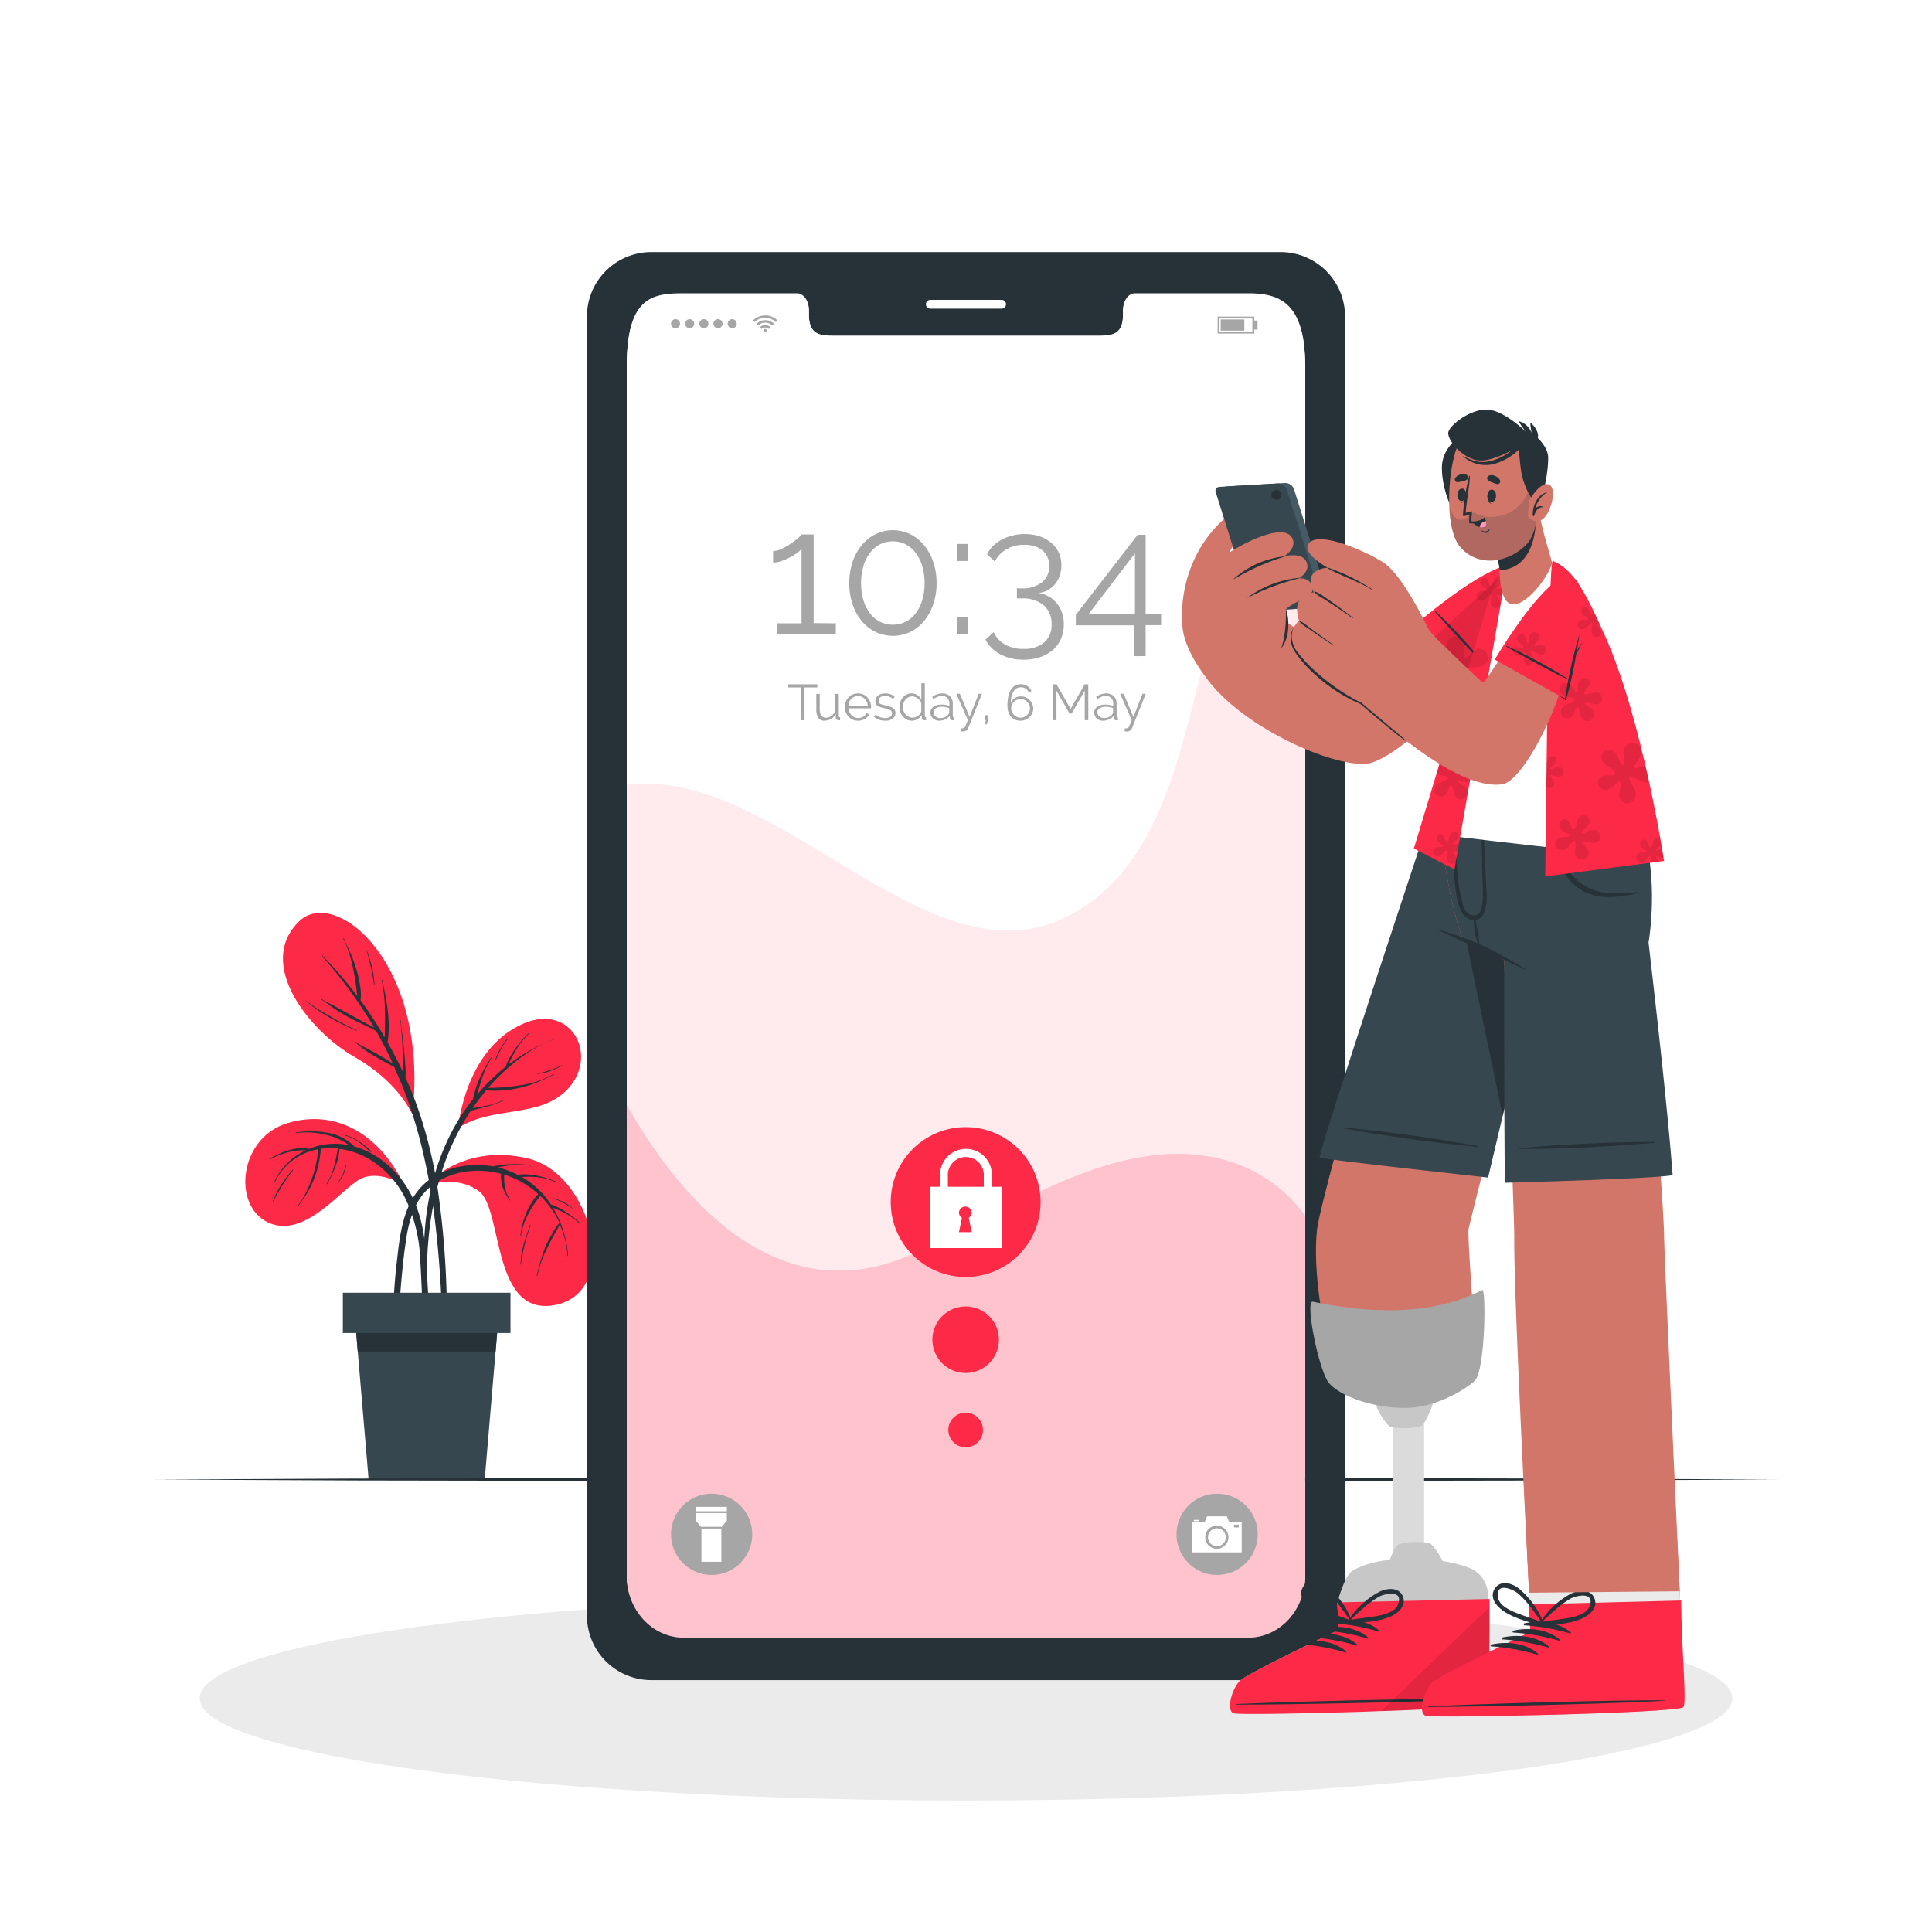 <svg class="animated" id="freepik_stories-mobile" xmlns="http://www.w3.org/2000/svg" viewBox="0 0 500 500" version="1.1" xmlns:xlink="http://www.w3.org/1999/xlink" xmlns:svgjs="http://svgjs.com/svgjs"><style>svg#freepik_stories-mobile:not(.animated) .animable {opacity: 0;}svg#freepik_stories-mobile.animated #freepik--Device--inject-47 {animation: 1.5s Infinite  linear floating;animation-delay: 0s;}svg#freepik_stories-mobile.animated #freepik--Character--inject-47 {animation: 1.5s Infinite  linear wind;animation-delay: 0s;}            @keyframes floating {                0% {                    opacity: 1;                    transform: translateY(0px);                }                50% {                    transform: translateY(-10px);                }                100% {                    opacity: 1;                    transform: translateY(0px);                }            }                    @keyframes wind {                0% {                    transform: rotate( 0deg );                }                25% {                    transform: rotate( 1deg );                }                75% {                    transform: rotate( -1deg );                }            }        </style><g id="freepik--Shadow--inject-47" class="animable" style="transform-origin: 250px 439.51px;"><ellipse cx="250" cy="439.51" rx="198.33" ry="26.47" style="fill: rgb(235, 235, 235); transform-origin: 250px 439.51px;" id="elra2z7a3wyuc" class="animable"></ellipse></g><g id="freepik--Plant--inject-47" class="animable" style="transform-origin: 108.435px 309.578px;"><path d="M104.67,306.78c-6.39-13.13-17.57-19.87-30.17-16.15S60,311.93,69.36,316.36s18.81-8.51,23.78-11.18S104.67,306.78,104.67,306.78Z" style="fill: rgb(252, 41, 71); transform-origin: 84.077px 303.445px;" id="elm4ferjkqz4j" class="animable"></path><path d="M110.86,341.74c0-1.59-.1-3.17-.15-4.75-.12-3.16-.22-6.32-.34-9.48-.22-5.78-.84-11.46-3.23-16.79A26,26,0,0,0,97,299a21.75,21.75,0,0,0-5.32-2.3,12.5,12.5,0,0,0-6.22-3.41,25.35,25.35,0,0,0-8.86-.22c-.11,0-.11.18,0,.16a21.4,21.4,0,0,1,8.39.6,17.69,17.69,0,0,1,3.37,1.31,18.58,18.58,0,0,1,2,1.24,18.18,18.18,0,0,0-7.7.08,16.37,16.37,0,0,0-2.67.88,7.89,7.89,0,0,0-2.1-.18,12.57,12.57,0,0,0-2.73.39,21,21,0,0,0-5.19,2.26A.09.09,0,0,0,70,300a19.12,19.12,0,0,1,5.06-1.91,17.52,17.52,0,0,1,2.6-.38,14,14,0,0,1,1.45,0A16.68,16.68,0,0,0,71,305.84c0,.1.1.18.15.08a15.3,15.3,0,0,1,10.38-8.32c.28-.07.56-.11.84-.17a11.39,11.39,0,0,0-.13,1.27c-.09.64-.2,1.28-.32,1.91a33.41,33.41,0,0,1-1,3.84,28.91,28.91,0,0,1-1.53,3.73,17.41,17.41,0,0,1-2.13,3.6.09.09,0,1,0,.14.1c.75-1.19,1.64-2.28,2.33-3.52a25.86,25.86,0,0,0,1.7-3.66,25.36,25.36,0,0,0,1.13-3.94c.14-.7.25-1.42.33-2.13a5.25,5.25,0,0,0,.08-1.31,17.6,17.6,0,0,1,4.47-.09c-.56,3.13-1.16,6.4-2.91,9.12a.08.08,0,1,0,.14.08A35.56,35.56,0,0,0,86.79,302a17.06,17.06,0,0,0,1.08-4.67,20.7,20.7,0,0,1,7.4,2.48,24.39,24.39,0,0,1,9.84,10.78A40.34,40.34,0,0,1,108.76,326c.42,6.71.51,13.47,1.18,20.16,0,.44.74.58.82.09A23.23,23.23,0,0,0,110.86,341.74Z" style="fill: rgb(38, 50, 56); transform-origin: 90.407px 319.671px;" id="elbylzudmagcj" class="animable"></path><path d="M96.09,298a7.4,7.4,0,0,0-1.45-1.34c-.52-.43-1.06-.85-1.62-1.23a12.27,12.27,0,0,0-3.63-1.69c-.11,0-.15.14,0,.17a9.59,9.59,0,0,1,3.58,1.76c.53.39,1,.81,1.55,1.24a9.11,9.11,0,0,0,1.46,1.25C96,298.2,96.16,298.09,96.09,298Z" style="fill: rgb(38, 50, 56); transform-origin: 92.7px 295.954px;" id="eli07xktvm3x" class="animable"></path><path d="M75.7,302.75a37.93,37.93,0,0,0-2.93,3.88A23.64,23.64,0,0,0,70.59,311s.06.07.08,0a51.56,51.56,0,0,1,5.15-8.12C75.89,302.78,75.77,302.67,75.7,302.75Z" style="fill: rgb(38, 50, 56); transform-origin: 73.216px 306.877px;" id="elj6z6w7ap7k" class="animable"></path><path d="M89.45,301.45a9.5,9.5,0,0,1-.73,2.38,15.65,15.65,0,0,1-1.21,2.1s0,.09.07.05a8.48,8.48,0,0,0,2-4.49C89.62,301.39,89.46,301.34,89.45,301.45Z" style="fill: rgb(38, 50, 56); transform-origin: 88.548px 303.689px;" id="elvr7k1m8cq6d" class="animable"></path><path d="M110,307.1s9.05-11.36,26.51-7.33c16.6,3.83,24.25,34.26,7.48,37.9s-13.81-24.52-19.92-29.3C119.55,304.86,113.1,305.62,110,307.1Z" style="fill: rgb(252, 41, 71); transform-origin: 131.693px 318.449px;" id="elhydp9030qcw" class="animable"></path><path d="M150,316.38a33.12,33.12,0,0,0-3.59-2.75,15.86,15.86,0,0,0-3.84-1.92,23.66,23.66,0,0,0-2.27-2.93,22.61,22.61,0,0,0-5.28-4.2l.52,0a25.78,25.78,0,0,1,2.78,0,15.43,15.43,0,0,1,5.38,1.34c.1,0,.17-.11.07-.15a24.57,24.57,0,0,0-5.38-1.63,15.45,15.45,0,0,0-2.72-.23q-.74,0-1.47.09l-.28,0a23,23,0,0,0-5-1.85,4.27,4.27,0,0,1,.48-.13,22.93,22.93,0,0,1,2.59-.43,20.35,20.35,0,0,1,5.23.08c.1,0,.13-.15,0-.16a33.33,33.33,0,0,0-5.28-.22,22.77,22.77,0,0,0-4.4.57,22.26,22.26,0,0,0-3.18-.36c-6.09-.26-12.72,2-16.47,7s-4.48,11.69-5.15,17.73a134.57,134.57,0,0,0-.66,25.38c0,.5.74.41.75-.07.23-7.17.48-14.35,1.17-21.5.32-3.31.67-6.63,1.22-9.91a29,29,0,0,1,2.41-8.17,14.93,14.93,0,0,1,5.89-6.33,19.86,19.86,0,0,1,8.35-2.57,22.41,22.41,0,0,1,7.83.73,5,5,0,0,0,0,1.55,8.29,8.29,0,0,0,.38,1.91,10.51,10.51,0,0,0,.73,1.69c.32.6.73,1.13,1.09,1.71.06.09.2,0,.14-.1a7.93,7.93,0,0,1-1.36-3.44,13.3,13.3,0,0,1-.21-1.78c0-.45,0-.9,0-1.35a23.07,23.07,0,0,1,7.62,4c.43.34.84.7,1.24,1.07a8.44,8.44,0,0,0-1.48,1.82,17.56,17.56,0,0,0-1.56,2.77,23.46,23.46,0,0,0-1.61,6.07c0,.11.15.14.16,0a17.46,17.46,0,0,1,2-5.76,21.4,21.4,0,0,1,1.55-2.55c.29-.42.6-.84.91-1.24.17-.22.36-.44.52-.67a24.15,24.15,0,0,1,5,7l0,0a11.8,11.8,0,0,0-2,2.94A28.42,28.42,0,0,0,141,323a60.47,60.47,0,0,0-2.08,7.12c0,.11.14.14.16,0a29.7,29.7,0,0,1,2.48-7q.78-1.63,1.65-3.24a28,28,0,0,0,1.64-3,22.28,22.28,0,0,1,2,8.09c0,.11.18.09.17,0a28.23,28.23,0,0,0-3.92-12.42c1.07.46,2.14.9,3.17,1.45a18.27,18.27,0,0,1,3.63,2.55C149.93,316.58,150,316.45,150,316.38Z" style="fill: rgb(38, 50, 56); transform-origin: 125.882px 326.606px;" id="elzh2rez6oc4n" class="animable"></path><path d="M137.15,317c-.52,1.72-1.18,3.4-1.66,5.14a20.22,20.22,0,0,0-.77,5.13c0,.05.08.05.09,0a49.86,49.86,0,0,1,2.5-10.22A.08.08,0,1,0,137.15,317Z" style="fill: rgb(38, 50, 56); transform-origin: 136.017px 322.124px;" id="elm8r0i3nsq9h" class="animable"></path><path d="M148.21,312.75a9.72,9.72,0,0,0-2.31-1.65,16.72,16.72,0,0,0-2.68-1c-.1,0-.13.14,0,.17a10.17,10.17,0,0,1,2.58,1.06,18.62,18.62,0,0,1,2.37,1.46A.06.06,0,0,0,148.21,312.75Z" style="fill: rgb(38, 50, 56); transform-origin: 145.672px 311.445px;" id="elok4vxcieq6" class="animable"></path><path d="M118.56,291.92s1.67-20.42,16.86-27c12.68-5.53,19.94,8.72,11,17.44C139.14,289.37,127.51,286.19,118.56,291.92Z" style="fill: rgb(252, 41, 71); transform-origin: 134.473px 277.8px;" id="elwaahbjbkwqn" class="animable"></path><path d="M143.58,268.83a62.13,62.13,0,0,0-6.75,3.2,50.64,50.64,0,0,0-5.24,3.48c.25-.52.47-1.06.72-1.56.4-.79.82-1.56,1.29-2.31A21.8,21.8,0,0,1,137,267.4c.07-.07,0-.19-.12-.11a32.69,32.69,0,0,0-3.52,4.1,24.9,24.9,0,0,0-1.45,2.31,9.62,9.62,0,0,0-1,2.35l-.17.12a50.17,50.17,0,0,0-7.25,7.1c0-.2.09-.4.14-.59.28-1,.59-2,.92-3a25.37,25.37,0,0,1,2.74-6c.06-.09-.09-.17-.14-.08a47.4,47.4,0,0,0-3.18,5.81,21.15,21.15,0,0,0-1.05,3,13.66,13.66,0,0,0-.5,2.05c-.66.84-1.31,1.68-1.92,2.56-6.52,9.27-9.79,20.5-10.58,31.73a99.33,99.33,0,0,0-.17,10.06,64.36,64.36,0,0,0,.89,10.1.19.19,0,0,0,.37-.06c-.07-2.95-.38-5.89-.44-8.84s0-5.92.29-8.87a82.33,82.33,0,0,1,3.31-17.38,62.24,62.24,0,0,1,7.72-16.34c.64-.12,1.28-.3,1.9-.46s1.52-.39,2.28-.6a23.55,23.55,0,0,0,4.23-1.55.08.08,0,0,0-.09-.14,13.83,13.83,0,0,1-4.29,1.48c-1.19.23-2.42.39-3.61.66a56.69,56.69,0,0,1,3.53-4.64,26.38,26.38,0,0,0,8.63-.64,36.06,36.06,0,0,0,4.43-1.38c1.52-.59,3-1.34,4.46-2,.11,0,0-.21-.07-.15a25.23,25.23,0,0,1-8.76,2.87,53.43,53.43,0,0,1-8.19.67c1.08-1.23,2.19-2.44,3.38-3.57,4-3.8,8.73-7.29,14-9.11C143.73,269,143.68,268.79,143.58,268.83Z" style="fill: rgb(38, 50, 56); transform-origin: 126.707px 303.151px;" id="el1t7krxulixp" class="animable"></path><path d="M131.23,268.89a24,24,0,0,0-1.87,2.73,14.93,14.93,0,0,0-1.34,3.16s0,.06.07,0c.5-1,.93-2,1.44-3a15,15,0,0,1,1.82-2.76C131.42,268.93,131.29,268.81,131.23,268.89Z" style="fill: rgb(38, 50, 56); transform-origin: 129.695px 271.835px;" id="eltdg0jinrqe" class="animable"></path><path d="M145.35,275.69a16.07,16.07,0,0,1-3.12,1.3,27,27,0,0,1-3.17.85,0,0,0,0,0,0,.09,14.92,14.92,0,0,0,3.28-.72,26.34,26.34,0,0,0,3.07-1.37C145.53,275.79,145.44,275.64,145.35,275.69Z" style="fill: rgb(38, 50, 56); transform-origin: 142.264px 276.805px;" id="elibk3d9mt04h" class="animable"></path><path d="M106.76,288.24c-.1.89-2.3-7.41-15.14-14.78C80,266.77,66.05,249.37,77.48,238.38,86.71,229.51,111,248.85,106.76,288.24Z" style="fill: rgb(252, 41, 71); transform-origin: 90.238px 262.281px;" id="eln8bl2h56xht" class="animable"></path><path d="M115.6,335.82a229.93,229.93,0,0,0-2-25.82,116.07,116.07,0,0,0-5.43-23.11c-.95-2.69-2-5.35-3.23-8a17.22,17.22,0,0,0-.05-3.05c-.06-1.31-.18-2.61-.3-3.92s-.25-2.6-.41-3.9-.43-2.6-.48-3.9a.09.09,0,1,0-.17,0,26,26,0,0,1,.46,4.13q.15,1.89.21,3.78c0,1.27,0,2.53,0,3.79,0,.46,0,.94,0,1.43-1.2-2.55-2.5-5.06-3.9-7.51.87-5.32-.26-10.89-1.35-16.09,0-.11-.18-.06-.15,0a45.62,45.62,0,0,1,.84,8.25c0,2.18,0,4.37-.06,6.55-.31-.52-.61-1-.93-1.56q-2.49-4.08-5.33-8a12.68,12.68,0,0,0-.13-3.79,28.26,28.26,0,0,0-.93-4.15c-.41-1.36-.88-2.69-1.42-4s-1.3-2.62-1.83-4c0-.11-.22,0-.15.07a19.8,19.8,0,0,1,1.6,4,36,36,0,0,1,1,4c.28,1.35.5,2.71.69,4.07.12.91.2,1.84.36,2.76a98.65,98.65,0,0,0-9-10.47c-.08-.07-.19,0-.12.12a118.15,118.15,0,0,1,13.06,17.76l.41.72c-.71-.45-1.52-.8-2.18-1.17-1.25-.69-2.5-1.38-3.75-2.05l-3.64-2c-.62-.35-1.23-.71-1.87-1a14.34,14.34,0,0,1-2.17-1.21c-.1-.07-.2.08-.1.13,1.24.68,2.33,1.69,3.52,2.45s2.42,1.51,3.67,2.2c2.28,1.28,4.76,2.19,7,3.51q2.34,4.1,4.33,8.38-2.06-1.32-4.17-2.5c-.91-.51-1.83-1-2.75-1.5a13.61,13.61,0,0,1-2.59-1.56c-.08-.07-.19.05-.11.12A24.43,24.43,0,0,0,97,273.36c1.65,1,3.32,1.9,5,2.74q2.07,4.51,3.72,9.19c5.4,15.3,7.39,31.54,8.34,47.68.28,4.81.43,9.61.49,14.43s-.2,9.61-.19,14.42c0,.14.24.18.26,0,.57-4.26.67-8.6.86-12.9S115.69,340.19,115.6,335.82Z" style="fill: rgb(38, 50, 56); transform-origin: 99.38px 302.422px;" id="el4oo1y9mmxhy" class="animable"></path><path d="M92.27,266.54A58.68,58.68,0,0,1,85.45,263,71.54,71.54,0,0,1,79,258.9s-.08,0,0,.06a54.7,54.7,0,0,0,6.23,4.35,62.35,62.35,0,0,0,7,3.38C92.29,266.73,92.37,266.58,92.27,266.54Z" style="fill: rgb(38, 50, 56); transform-origin: 85.641px 262.798px;" id="ela1jun4hg04" class="animable"></path><path d="M96,249.25c-.19-.75-.43-1.48-.68-2.21a.07.07,0,0,0,0-.09c-.16-.41-.33-.82-.5-1.23l-.06-.15-.09-.24s0,0,0,0,.09.28.13.42a2.17,2.17,0,0,0,.07.24,61.59,61.59,0,0,1,1.9,8.72c0,.09.16.09.15,0A28.91,28.91,0,0,0,96,249.25Z" style="fill: rgb(38, 50, 56); transform-origin: 95.795px 250.054px;" id="elzc6dp7yuncq" class="animable"></path><polygon points="129.16 338.92 128.25 349.78 125.44 382.9 95.4 382.9 92.59 349.78 91.68 338.92 129.16 338.92" style="fill: rgb(55, 71, 79); transform-origin: 110.42px 360.91px;" id="el1p78ea8wq72" class="animable"></polygon><polygon points="129.16 338.92 128.25 349.78 92.59 349.78 91.68 338.92 129.16 338.92" style="fill: rgb(38, 50, 56); transform-origin: 110.42px 344.35px;" id="el2lzlys5rzm4" class="animable"></polygon><rect x="88.73" y="334.56" width="43.38" height="10.42" style="fill: rgb(55, 71, 79); transform-origin: 110.42px 339.77px;" id="eluet32ez8fvo" class="animable"></rect></g><g id="freepik--Floor--inject-47" class="animable" style="transform-origin: 250px 382.9px;"><polygon points="39.97 382.9 92.48 382.65 144.99 382.57 250 382.4 355.01 382.56 407.52 382.65 460.03 382.9 407.52 383.14 355.01 383.23 250 383.4 144.99 383.23 92.48 383.14 39.97 382.9" style="fill: rgb(38, 50, 56); transform-origin: 250px 382.9px;" id="elh2a2902kzyl" class="animable"></polygon></g><g id="freepik--Device--inject-47" class="animable animator-active" style="transform-origin: 250px 250.025px;"><path d="M331.58,65.24H168.4a16.66,16.66,0,0,0-16.5,16.81V418a16.67,16.67,0,0,0,16.5,16.81H331.58A16.68,16.68,0,0,0,348.1,418V82.05A16.67,16.67,0,0,0,331.58,65.24Zm6.19,342.32c0,8.84-6.62,16-14.78,16H177c-8.18,0-14.8-7.15-14.8-16V94.79c0-18,6.62-18.89,14.8-18.89h29.25c1.7,0,3.09,1.93,3.09,4.32v1c0,5.61,3.07,5.63,6.83,5.63H283.8c3.8,0,6.85,0,6.85-5.63v-1c0-2.39,1.37-4.32,3.1-4.32H323c8.16,0,14.78,2.39,14.78,18.89Z" style="fill: rgb(38, 50, 56); transform-origin: 250px 250.025px;" id="elgrrbhymiab" class="animable"></path><path d="M337.78,95.06V407.83c0,8.85-6.62,16-14.78,16H177c-8.18,0-14.8-7.15-14.8-16V95.06c0-18,6.62-18.89,14.8-18.89h29.25c1.7,0,3.09,1.93,3.09,4.33v1c0,5.61,3.07,5.63,6.83,5.63h67.62c3.8,0,6.85,0,6.85-5.63v-1c0-2.4,1.37-4.33,3.1-4.33H323C331.16,76.17,337.78,78.57,337.78,95.06Z" style="fill: rgb(255, 255, 255); transform-origin: 249.99px 250px;" id="elmslh820awm" class="animable"></path><g id="el0gj9xr3asgy"><path d="M337.78,135V407.84c0,8.84-6.62,16-14.78,16H177c-8.18,0-14.8-7.15-14.8-16V203.12c38.43-4.93,77,51.19,112.78,34.65,32.73-15.16,31.26-63.08,43.41-84.93A41.46,41.46,0,0,1,337.78,135Z" style="fill: rgb(252, 41, 71); opacity: 0.1; transform-origin: 249.99px 279.42px;" class="animable"></path></g><g id="el4ce9yiza0pi"><path d="M337.78,314.64v93.2c0,8.84-6.62,16-14.78,16H177c-8.18,0-14.8-7.15-14.8-16V286c20.85,36.43,44.17,46.92,65.42,41.53,24.24-6.14,58.94-37.54,91.59-26.63A37.74,37.74,0,0,1,337.78,314.64Z" style="fill: rgb(252, 41, 71); opacity: 0.2; transform-origin: 249.99px 354.92px;" class="animable"></path></g><path d="M259.22,79.88H240.77a1.14,1.14,0,0,1-1.14-1.14h0a1.14,1.14,0,0,1,1.14-1.14h18.45a1.14,1.14,0,0,1,1.14,1.14h0A1.14,1.14,0,0,1,259.22,79.88Z" style="fill: rgb(255, 255, 255); transform-origin: 249.995px 78.74px;" id="elmwkxgoluhsl" class="animable"></path><g id="freepik--u5Zjqx--inject-47" class="animable" style="transform-origin: 198.05px 83.785px;"><path d="M201.21,82.92l-.28.28-.16.16a3.84,3.84,0,0,0-5.45,0l-.15-.16-.28-.28h0l0,0,.36-.32a3.92,3.92,0,0,1,.82-.52,4,4,0,0,1,1.1-.37c.18,0,.36,0,.55-.08h.47l.38,0a4.86,4.86,0,0,1,1,.24,5.29,5.29,0,0,1,.68.32,3.65,3.65,0,0,1,.65.46l.3.27Z" style="fill: rgb(166, 166, 166); transform-origin: 198.05px 82.495px;" id="elduy13gvti3d" class="animable"></path><path d="M196.22,84.25l-.45-.44a3.11,3.11,0,0,1,1.82-.91,3.16,3.16,0,0,1,2.73.9l-.45.45a2.57,2.57,0,0,0-3.65,0Z" style="fill: rgb(166, 166, 166); transform-origin: 198.045px 83.556px;" id="elj00iar36d8f" class="animable"></path><path d="M199.42,84.7l-.44.44a1.32,1.32,0,0,0-1.87,0l-.45-.44A1.94,1.94,0,0,1,199.42,84.7Z" style="fill: rgb(166, 166, 166); transform-origin: 198.04px 84.632px;" id="el00s8bq61uxgac" class="animable"></path><path d="M198.44,85.54a.4.4,0,1,1-.4-.4A.4.4,0,0,1,198.44,85.54Z" style="fill: rgb(166, 166, 166); transform-origin: 198.04px 85.54px;" id="elp5r07asl7i" class="animable"></path></g><path d="M173.66,83.78a1.17,1.17,0,1,1,1.16,1.16A1.16,1.16,0,0,1,173.66,83.78Z" style="fill: rgb(166, 166, 166); transform-origin: 174.83px 83.77px;" id="elveys1tzjpp9" class="animable"></path><path d="M177.32,83.78a1.17,1.17,0,1,1,1.17,1.16A1.17,1.17,0,0,1,177.32,83.78Z" style="fill: rgb(166, 166, 166); transform-origin: 178.49px 83.77px;" id="elb9e5tmszaet" class="animable"></path><path d="M181,83.78a1.17,1.17,0,1,1,1.16,1.16A1.16,1.16,0,0,1,181,83.78Z" style="fill: rgb(166, 166, 166); transform-origin: 182.17px 83.77px;" id="elkw94t8va9il" class="animable"></path><path d="M184.65,83.78a1.17,1.17,0,1,1,1.17,1.16A1.17,1.17,0,0,1,184.65,83.78Z" style="fill: rgb(166, 166, 166); transform-origin: 185.82px 83.77px;" id="elfifntao2ft5" class="animable"></path><path d="M188.32,83.78a1.17,1.17,0,1,1,1.16,1.16A1.16,1.16,0,0,1,188.32,83.78Z" style="fill: rgb(166, 166, 166); transform-origin: 189.49px 83.77px;" id="elabcgjpesycu" class="animable"></path><path d="M324.61,86.32h-9.48V81.93h9.48Zm-9-.49h8.5V82.41h-8.5Z" style="fill: rgb(166, 166, 166); transform-origin: 319.87px 84.125px;" id="elpo5zldre8pd" class="animable"></path><rect x="315.92" y="82.67" width="6.11" height="2.9" style="fill: rgb(166, 166, 166); transform-origin: 318.975px 84.12px;" id="elyi1wco7cqw" class="animable"></rect><rect x="324.61" y="82.95" width="0.84" height="2.35" style="fill: rgb(166, 166, 166); transform-origin: 325.03px 84.125px;" id="elmdp8g7rprod" class="animable"></rect><path d="M216.31,161.31v2.79H201.05v-2.79h6.39V142a4.88,4.88,0,0,1-1.24,1.17,14.93,14.93,0,0,1-4.12,2.07,6.61,6.61,0,0,1-2,.36v-3a5.41,5.41,0,0,0,2.28-.58,16.93,16.93,0,0,0,2.34-1.35,19.52,19.52,0,0,0,1.87-1.45,3.81,3.81,0,0,0,.85-.9h3.15v22.93Z" style="fill: rgb(166, 166, 166); transform-origin: 208.195px 151.21px;" id="el28mblehvs8" class="animable"></path><path d="M242.39,150.9a16.84,16.84,0,0,1-.86,5.48,13.83,13.83,0,0,1-2.36,4.32,10.78,10.78,0,0,1-3.58,2.84,10.55,10.55,0,0,1-9,0A10.78,10.78,0,0,1,223,160.7a13.83,13.83,0,0,1-2.36-4.32,17.86,17.86,0,0,1,0-10.95,13.72,13.72,0,0,1,2.36-4.32,11,11,0,0,1,3.58-2.86,10.28,10.28,0,0,1,9,0,11,11,0,0,1,3.58,2.86,13.72,13.72,0,0,1,2.36,4.32A16.82,16.82,0,0,1,242.39,150.9Zm-3.11,0a14.83,14.83,0,0,0-.61-4.41,10.51,10.51,0,0,0-1.69-3.4,7.77,7.77,0,0,0-2.58-2.21,7.11,7.11,0,0,0-3.31-.78,7.2,7.2,0,0,0-3.36.78,7.7,7.7,0,0,0-2.59,2.21,10.93,10.93,0,0,0-1.69,3.4,16.28,16.28,0,0,0,0,8.83,10.93,10.93,0,0,0,1.69,3.4,7.5,7.5,0,0,0,2.59,2.18,7.32,7.32,0,0,0,3.36.77,7.23,7.23,0,0,0,3.31-.77,7.56,7.56,0,0,0,2.58-2.18,10.51,10.51,0,0,0,1.69-3.4A14.85,14.85,0,0,0,239.28,150.9Z" style="fill: rgb(166, 166, 166); transform-origin: 231.085px 150.88px;" id="el15e2f69iw8" class="animable"></path><path d="M247.79,145.18v-4.41h2.62v4.41Zm0,18.92v-4.41h2.62v4.41Z" style="fill: rgb(166, 166, 166); transform-origin: 249.1px 152.435px;" id="el10qsidknlh" class="animable"></path><path d="M268.78,153.47a7.46,7.46,0,0,1,4.75,2.7,8.39,8.39,0,0,1,1.78,5.45,9.25,9.25,0,0,1-.74,3.72,8.17,8.17,0,0,1-2.12,2.88,9.77,9.77,0,0,1-3.29,1.85,13.21,13.21,0,0,1-4.25.65,12.55,12.55,0,0,1-6-1.37,9.32,9.32,0,0,1-3.88-3.81l2.12-1.94a7.31,7.31,0,0,0,2.88,3.16,9.29,9.29,0,0,0,4.87,1.17,7.92,7.92,0,0,0,5.31-1.65,5.82,5.82,0,0,0,1.94-4.7,6.24,6.24,0,0,0-2-4.91,8.53,8.53,0,0,0-5.85-1.8h-1.13v-2.61h1.22a7.91,7.91,0,0,0,5.31-1.6,5.27,5.27,0,0,0,1.85-4.17,5.49,5.49,0,0,0-.5-2.39,4.94,4.94,0,0,0-1.37-1.73,6.15,6.15,0,0,0-2.07-1.06A9,9,0,0,0,265,141a8.77,8.77,0,0,0-4.53,1.15,7.34,7.34,0,0,0-3,3.17l-2-1.89a7.27,7.27,0,0,1,1.53-2.14,10,10,0,0,1,2.25-1.64,12.23,12.23,0,0,1,2.8-1.06,13.19,13.19,0,0,1,3.15-.38,11.79,11.79,0,0,1,3.8.58,9.07,9.07,0,0,1,3,1.65,7.39,7.39,0,0,1,2,2.54,7.72,7.72,0,0,1,.69,3.29,8.3,8.3,0,0,1-.4,2.59,7.09,7.09,0,0,1-1.17,2.21,6.82,6.82,0,0,1-1.87,1.62A6.6,6.6,0,0,1,268.78,153.47Z" style="fill: rgb(166, 166, 166); transform-origin: 265.172px 154.466px;" id="elor9lxtuh63e" class="animable"></path><path d="M293.42,169.82v-8h-15v-2.7l16-20.72h2.07V159h4v2.79h-4v8ZM281.66,159h12.07V143.2Z" style="fill: rgb(166, 166, 166); transform-origin: 289.455px 154.11px;" id="ellumk9oufmq" class="animable"></path><path d="M211.52,177.9h-3.31v8.49h-.92V177.9H204v-.81h7.54Z" style="fill: rgb(166, 166, 166); transform-origin: 207.77px 181.74px;" id="el4jo7gblozsl" class="animable"></path><path d="M213.46,186.52a1.89,1.89,0,0,1-1.65-.74,3.66,3.66,0,0,1-.55-2.21v-4h.89v3.86c0,1.54.53,2.32,1.59,2.32a2.54,2.54,0,0,0,.77-.13,2.49,2.49,0,0,0,.7-.38,3.24,3.24,0,0,0,.58-.59,2.9,2.9,0,0,0,.41-.78v-4.3h.89v5.68c0,.24.11.37.32.37v.78l-.26,0H217a.72.72,0,0,1-.51-.23.76.76,0,0,1-.19-.56v-.78a3.29,3.29,0,0,1-2.85,1.67Z" style="fill: rgb(166, 166, 166); transform-origin: 214.33px 183.048px;" id="eluhqho3xlekq" class="animable"></path><path d="M222.06,186.52a3.28,3.28,0,0,1-2.45-1.05,3.53,3.53,0,0,1-.71-1.14,3.71,3.71,0,0,1,0-2.73,3.55,3.55,0,0,1,.7-1.11,3.35,3.35,0,0,1,1.08-.76,3.49,3.49,0,0,1,2.74,0,3.15,3.15,0,0,1,1.06.77,3.55,3.55,0,0,1,.7,1.11,3.71,3.71,0,0,1,.25,1.34v.2a.49.49,0,0,1,0,.15h-5.84a2.79,2.79,0,0,0,.26,1,2.7,2.7,0,0,0,.55.81,2.57,2.57,0,0,0,.78.53,2.29,2.29,0,0,0,.94.19,2.37,2.37,0,0,0,.65-.09,2.52,2.52,0,0,0,.61-.25,1.83,1.83,0,0,0,.49-.39,1.48,1.48,0,0,0,.34-.5l.78.21a2.56,2.56,0,0,1-.45.69,3.39,3.39,0,0,1-1.5.89A3.83,3.83,0,0,1,222.06,186.52Zm2.51-3.9a2.68,2.68,0,0,0-.25-1,2.49,2.49,0,0,0-.55-.78,2.55,2.55,0,0,0-.77-.52,2.5,2.5,0,0,0-.94-.18,2.39,2.39,0,0,0-1.72.7,2.27,2.27,0,0,0-.54.78,2.77,2.77,0,0,0-.24,1Z" style="fill: rgb(166, 166, 166); transform-origin: 222.038px 182.985px;" id="elj388fvqvxv" class="animable"></path><path d="M229.07,186.52a4.91,4.91,0,0,1-1.56-.26,3.7,3.7,0,0,1-1.31-.76l.41-.6a4.53,4.53,0,0,0,1.17.71,3.59,3.59,0,0,0,1.28.23,2.31,2.31,0,0,0,1.31-.33,1.08,1.08,0,0,0,.49-.95.8.8,0,0,0-.13-.48,1.06,1.06,0,0,0-.38-.34,3.16,3.16,0,0,0-.65-.25c-.25-.08-.55-.15-.89-.23s-.74-.19-1-.29a2.76,2.76,0,0,1-.71-.33,1.13,1.13,0,0,1-.42-.45,1.48,1.48,0,0,1-.14-.67,1.94,1.94,0,0,1,.21-.91,1.91,1.91,0,0,1,.55-.65,2.53,2.53,0,0,1,.81-.38,3.54,3.54,0,0,1,1-.13,3.87,3.87,0,0,1,1.43.25,2.85,2.85,0,0,1,1,.68l-.43.52a2.39,2.39,0,0,0-.92-.59,3.38,3.38,0,0,0-1.14-.2,2.69,2.69,0,0,0-.65.08,1.5,1.5,0,0,0-.53.23.93.93,0,0,0-.36.4,1.14,1.14,0,0,0-.13.57.93.93,0,0,0,.09.44.78.78,0,0,0,.3.3,3,3,0,0,0,.53.22l.78.2c.44.11.82.21,1.15.32a3.39,3.39,0,0,1,.83.36,1.46,1.46,0,0,1,.51.51,1.56,1.56,0,0,1,.17.74A1.76,1.76,0,0,1,231,186,3.1,3.1,0,0,1,229.07,186.52Z" style="fill: rgb(166, 166, 166); transform-origin: 228.971px 182.988px;" id="elud1l1fzlfop" class="animable"></path><path d="M236,186.52a3,3,0,0,1-1.31-.29,3.38,3.38,0,0,1-1-.78,3.63,3.63,0,0,1-.67-1.12,3.78,3.78,0,0,1-.25-1.33,3.91,3.91,0,0,1,.24-1.37,3.59,3.59,0,0,1,.65-1.13,2.94,2.94,0,0,1,1-.77,2.76,2.76,0,0,1,1.25-.28,2.7,2.7,0,0,1,1.54.45,3.47,3.47,0,0,1,1,1.09v-4.16h.89v8.41c0,.24.11.37.32.37v.78a1.45,1.45,0,0,1-.32,0,.87.87,0,0,1-.55-.2.65.65,0,0,1-.23-.49v-.67a3,3,0,0,1-1.1,1.06A2.94,2.94,0,0,1,236,186.52Zm.19-.78a2.26,2.26,0,0,0,.7-.13,2.83,2.83,0,0,0,.71-.37,2.52,2.52,0,0,0,.55-.53,1.47,1.47,0,0,0,.28-.66v-2.11a2.14,2.14,0,0,0-.38-.67,2.94,2.94,0,0,0-.57-.54,2.65,2.65,0,0,0-.68-.37,2.38,2.38,0,0,0-.72-.13,2.08,2.08,0,0,0-1,.24,2.57,2.57,0,0,0-.77.62,3,3,0,0,0-.49.89,3.21,3.21,0,0,0-.17,1,2.92,2.92,0,0,0,.2,1.05,2.77,2.77,0,0,0,.54.87,2.48,2.48,0,0,0,.8.59A2.29,2.29,0,0,0,236.18,185.74Z" style="fill: rgb(166, 166, 166); transform-origin: 236.215px 181.675px;" id="elxgb7bo0wdgr" class="animable"></path><path d="M243.05,186.52a2.32,2.32,0,0,1-1.62-.61,2.33,2.33,0,0,1-.48-.68,2.09,2.09,0,0,1-.17-.83,1.71,1.71,0,0,1,.21-.83,2,2,0,0,1,.59-.65,3.07,3.07,0,0,1,.91-.43,4.16,4.16,0,0,1,1.15-.15,6.41,6.41,0,0,1,1.06.09,4.75,4.75,0,0,1,1,.27v-.62a2,2,0,0,0-.51-1.43,1.87,1.87,0,0,0-1.42-.54,3.18,3.18,0,0,0-1.07.21,5.4,5.4,0,0,0-1.12.61l-.31-.59a4.56,4.56,0,0,1,2.57-.89,2.75,2.75,0,0,1,2,.72,2.66,2.66,0,0,1,.74,2v3.08c0,.24.11.37.33.37v.78a1.85,1.85,0,0,1-.35,0,.8.8,0,0,1-.53-.17.66.66,0,0,1-.2-.47l0-.54a3,3,0,0,1-1.18.94A3.64,3.64,0,0,1,243.05,186.52Zm.21-.68a3.18,3.18,0,0,0,1.28-.26,2.16,2.16,0,0,0,.88-.7.72.72,0,0,0,.18-.25.65.65,0,0,0,.06-.26v-1.11a5.82,5.82,0,0,0-.93-.26,5.23,5.23,0,0,0-1-.09,2.77,2.77,0,0,0-1.54.39,1.2,1.2,0,0,0-.59,1,1.45,1.45,0,0,0,.13.59,1.39,1.39,0,0,0,.34.48,1.52,1.52,0,0,0,.52.32A1.69,1.69,0,0,0,243.26,185.84Z" style="fill: rgb(166, 166, 166); transform-origin: 243.845px 182.984px;" id="els1ev32q3ts" class="animable"></path><path d="M248.7,188.49l.2,0h.19a.92.92,0,0,0,.37-.06.77.77,0,0,0,.27-.29,4.42,4.42,0,0,0,.3-.64c.11-.28.26-.66.46-1.13l-3-6.83h.91l2.53,6,2.35-6h.85l-3.54,8.81a1.52,1.52,0,0,1-.48.66,1.34,1.34,0,0,1-.91.28H249l-.28,0Z" style="fill: rgb(166, 166, 166); transform-origin: 250.81px 184.416px;" id="elze3ocrnj2in" class="animable"></path><path d="M254.92,187.45l.22-1.1h-.3v-1.24h.87v1.24l-.33,1.1Z" style="fill: rgb(166, 166, 166); transform-origin: 255.275px 186.28px;" id="elr5sa973vyag" class="animable"></path><path d="M267.41,183.33a3.15,3.15,0,0,1-1,2.26,3.22,3.22,0,0,1-1.05.68,3.26,3.26,0,0,1-1.29.25,3.32,3.32,0,0,1-1.35-.27,3,3,0,0,1-1.06-.76,3.65,3.65,0,0,1-.69-1.23,5.16,5.16,0,0,1-.25-1.63,11.19,11.19,0,0,1,.25-2.47,5.66,5.66,0,0,1,.7-1.75,3.17,3.17,0,0,1,1.08-1,3,3,0,0,1,1.41-.34,3.11,3.11,0,0,1,1.66.46,2.92,2.92,0,0,1,1.11,1.27l-.57.53a2.34,2.34,0,0,0-.87-1.07,2.27,2.27,0,0,0-1.33-.4,2.05,2.05,0,0,0-1.05.27,2.47,2.47,0,0,0-.81.8,4.37,4.37,0,0,0-.52,1.27,7,7,0,0,0-.19,1.72,2.48,2.48,0,0,1,1-1.23,2.82,2.82,0,0,1,1.59-.46,3.2,3.2,0,0,1,2.27.91,3.28,3.28,0,0,1,.68,1A3.23,3.23,0,0,1,267.41,183.33Zm-3.28,2.41a2.47,2.47,0,0,0,.94-.19,2.55,2.55,0,0,0,.77-.52,2.58,2.58,0,0,0,.53-.77,2.41,2.41,0,0,0,.19-.93,2.26,2.26,0,0,0-.2-.94,2.58,2.58,0,0,0-.53-.77,2.55,2.55,0,0,0-.77-.52,2.5,2.5,0,0,0-.94-.19,2.47,2.47,0,0,0-.94.19,2.55,2.55,0,0,0-.77.52,2.58,2.58,0,0,0-.53.77,2.43,2.43,0,0,0-.19.94,2.25,2.25,0,0,0,.2.93,2.67,2.67,0,0,0,.53.76,2.5,2.5,0,0,0,.78.53A2.41,2.41,0,0,0,264.13,185.74Z" style="fill: rgb(166, 166, 166); transform-origin: 264.065px 181.795px;" id="elv43lgnx89k" class="animable"></path><path d="M280.73,186.39v-7.64l-3.39,5.91h-.54l-3.39-5.91v7.64h-.92v-9.3h.94l3.63,6.37,3.66-6.37h.93v9.3Z" style="fill: rgb(166, 166, 166); transform-origin: 277.07px 181.74px;" id="el6jotcq74lzh" class="animable"></path><path d="M285.45,186.52a2.32,2.32,0,0,1-1.62-.61,2.33,2.33,0,0,1-.48-.68,2.09,2.09,0,0,1-.17-.83,1.71,1.71,0,0,1,.21-.83,2,2,0,0,1,.59-.65,3.07,3.07,0,0,1,.91-.43,4.16,4.16,0,0,1,1.15-.15,6.41,6.41,0,0,1,1.06.09,4.75,4.75,0,0,1,1,.27v-.62a2,2,0,0,0-.51-1.43,1.87,1.87,0,0,0-1.42-.54,3.18,3.18,0,0,0-1.07.21,5.4,5.4,0,0,0-1.12.61l-.31-.59a4.56,4.56,0,0,1,2.57-.89,2.75,2.75,0,0,1,2,.72,2.66,2.66,0,0,1,.74,2v3.08c0,.24.11.37.33.37v.78a1.85,1.85,0,0,1-.35,0,.8.8,0,0,1-.53-.17.66.66,0,0,1-.2-.47l0-.54a3,3,0,0,1-1.18.94A3.64,3.64,0,0,1,285.45,186.52Zm.21-.68a3.18,3.18,0,0,0,1.28-.26,2.09,2.09,0,0,0,.88-.7.72.72,0,0,0,.18-.25.65.65,0,0,0,.06-.26v-1.11a5.82,5.82,0,0,0-.93-.26,5.23,5.23,0,0,0-1-.09,2.77,2.77,0,0,0-1.54.39,1.2,1.2,0,0,0-.59,1,1.45,1.45,0,0,0,.13.59,1.39,1.39,0,0,0,.34.48,1.52,1.52,0,0,0,.52.32A1.69,1.69,0,0,0,285.66,185.84Z" style="fill: rgb(166, 166, 166); transform-origin: 286.245px 182.984px;" id="el9bfunt4hszu" class="animable"></path><path d="M291.1,188.49l.2,0h.19a.92.92,0,0,0,.37-.06.7.7,0,0,0,.27-.29,4.42,4.42,0,0,0,.3-.64c.11-.28.26-.66.46-1.13l-3-6.83h.91l2.53,6,2.35-6h.85L293,188.37a1.52,1.52,0,0,1-.48.66,1.34,1.34,0,0,1-.91.28h-.25l-.28,0Z" style="fill: rgb(166, 166, 166); transform-origin: 293.21px 184.426px;" id="eldfiiemuqpoj" class="animable"></path><path d="M315,407.59h0a10.5,10.5,0,0,1-10.51-10.51h0A10.51,10.51,0,0,1,315,386.57h0a10.51,10.51,0,0,1,10.5,10.51h0A10.5,10.5,0,0,1,315,407.59Z" style="fill: rgb(166, 166, 166); transform-origin: 314.995px 397.08px;" id="elhdfhae69obr" class="animable"></path><rect x="308.54" y="393.92" width="12.81" height="7.83" style="fill: rgb(255, 255, 255); transform-origin: 314.945px 397.835px;" id="ell89kae3cjc" class="animable"></rect><polygon points="318.13 393.92 311.76 393.92 312.39 392.42 317.5 392.42 318.13 393.92" style="fill: rgb(255, 255, 255); transform-origin: 314.945px 393.17px;" id="elpdfrgu2ldgf" class="animable"></polygon><path d="M317.92,397.83a3,3,0,1,1-3-3A3,3,0,0,1,317.92,397.83Z" style="fill: rgb(166, 166, 166); transform-origin: 314.92px 397.83px;" id="elqxu9ke21t2" class="animable"></path><path d="M317.25,397.83a2.31,2.31,0,1,1-2.3-2.3A2.3,2.3,0,0,1,317.25,397.83Z" style="fill: rgb(255, 255, 255); transform-origin: 314.94px 397.84px;" id="elxki8ac9xmvq" class="animable"></path><rect x="319.37" y="394.58" width="1.23" height="0.71" style="fill: rgb(166, 166, 166); transform-origin: 319.985px 394.935px;" id="eldd05b3onw9m" class="animable"></rect><rect x="308.97" y="393.34" width="1.22" height="0.35" style="fill: rgb(255, 255, 255); transform-origin: 309.58px 393.515px;" id="eldft1zav3ho6" class="animable"></rect><path d="M184.17,407.59h0a10.5,10.5,0,0,1-10.51-10.51h0a10.51,10.51,0,0,1,10.51-10.51h0a10.52,10.52,0,0,1,10.51,10.51h0A10.51,10.51,0,0,1,184.17,407.59Z" style="fill: rgb(166, 166, 166); transform-origin: 184.17px 397.08px;" id="elx3vcdipodw" class="animable"></path><rect x="181.53" y="395.58" width="5.15" height="8.61" style="fill: rgb(255, 255, 255); transform-origin: 184.105px 399.885px;" id="elc6uwo2r965c" class="animable"></rect><polygon points="188.1 391.59 188.1 393.58 186.79 395.13 181.42 395.13 180.12 393.58 180.12 391.59 188.1 391.59" style="fill: rgb(255, 255, 255); transform-origin: 184.11px 393.36px;" id="elf8ki0u475rj" class="animable"></polygon><rect x="180.12" y="389.98" width="7.98" height="1.14" style="fill: rgb(255, 255, 255); transform-origin: 184.11px 390.55px;" id="ellcktsdsipbs" class="animable"></rect><circle cx="249.91" cy="311.09" r="19.39" style="fill: rgb(252, 41, 71); transform-origin: 249.91px 311.09px;" id="elt34inkkzrb" class="animable"></circle><g id="el3uxij4ikhmu"><circle cx="249.91" cy="346.72" r="8.61" style="fill: rgb(252, 41, 71); transform-origin: 249.91px 346.72px; transform: rotate(-76.19deg);" class="animable"></circle></g><path d="M254.39,370.08a4.48,4.48,0,1,1-4.48-4.48A4.48,4.48,0,0,1,254.39,370.08Z" style="fill: rgb(252, 41, 71); transform-origin: 249.91px 370.08px;" id="elpded0mr7c5" class="animable"></path><path d="M256.6,304.47v7.21h-2v-7.21a4.66,4.66,0,1,0-9.29,0v7.21h-2v-7.21a6.7,6.7,0,1,1,13.37,0Z" style="fill: rgb(255, 255, 255); transform-origin: 249.995px 304.501px;" id="ellwz64053cic" class="animable"></path><path d="M240.62,307.14V323h18.59V307.14Zm10.86,11.74h-3.31l.78-3.69a1.68,1.68,0,0,1-.78-1.4,1.66,1.66,0,0,1,3.31,0,1.68,1.68,0,0,1-.78,1.4Z" style="fill: rgb(255, 255, 255); transform-origin: 249.915px 315.07px;" id="eldljl8q386x7" class="animable"></path></g><g id="freepik--Character--inject-47" class="animable" style="transform-origin: 370.928px 275.104px;"><path d="M342.94,344.6l38.66-.54s-1.86-24.2-1.54-26c.4-2.28,27.83-109.82,27.83-109.82H371s-29,100.24-30.14,109.9C339.57,329.3,342.94,344.6,342.94,344.6Z" style="fill: rgb(211, 118, 106); transform-origin: 374.228px 276.42px;" id="elp3vioezql" class="animable"></path><path d="M385.12,304.75s-42.89-4.67-43.58-5.19S371,208.39,371,208.39h36.9Z" style="fill: rgb(55, 71, 79); transform-origin: 374.714px 256.57px;" id="eljsnlds561ha" class="animable"></path><path d="M382.53,296.6c-11.48-2.07-23-3.69-34.66-4.79-.14,0-.18.19,0,.21,11.48,2.11,23.05,3.69,34.66,4.83A.13.13,0,0,0,382.53,296.6Z" style="fill: rgb(38, 50, 56); transform-origin: 365.187px 294.33px;" id="el0ajhutfmysfd" class="animable"></path><path d="M372.19,208.26l0,.13,16.69,80.31,18.8-79.55c.08-.36.13-.63.15-.76l0-.13Z" style="fill: rgb(38, 50, 56); transform-origin: 390.01px 248.48px;" id="eljun50lo442a" class="animable"></path><path d="M319.48,443.33c2.12.65,62.36-.87,64.62-2.39.62-.4,1-17.68,1-27.62a7.77,7.77,0,0,0-4.09-7.23c-7.09-3.24-23.83-4.19-31.19.57-1.87,1.22-3.74,8.11-3.74,8.11l.36,7.06s-22.8,10.9-25.1,12.82S317.36,442.68,319.48,443.33Z" style="fill: rgb(199, 199, 199); transform-origin: 351.809px 423.429px;" id="ellkke5a5jmr" class="animable"></path><path d="M319.3,443.41c2.13.66,62.71-.87,65-2.39,1.05-.7,1.27-13.6,1.2-27.2l-39.41.88.36,7.1s-22.93,11-25.25,12.89S317.16,442.76,319.3,443.41Z" style="fill: rgb(252, 41, 71); transform-origin: 351.918px 428.694px;" id="el5ogf3trputj" class="animable"></path><path d="M320.1,441c10.15-.51,51.13-1.59,61.2-1.32.08,0,.09.06,0,.07-10,.72-51,1.47-61.19,1.41C319.89,441.13,319.89,441,320.1,441Z" style="fill: rgb(38, 50, 56); transform-origin: 350.654px 440.4px;" id="el0vu5vqgkkldc" class="animable"></path><path d="M344.94,419.58c4-.85,8.88-.36,12,2.41.12.11,0,.28-.17.24A56.2,56.2,0,0,0,345,420.09.26.26,0,0,1,344.94,419.58Z" style="fill: rgb(38, 50, 56); transform-origin: 350.87px 420.719px;" id="el2t2cz8gdph" class="animable"></path><path d="M342.1,421.39c4-.84,8.88-.35,12,2.42.12.1,0,.27-.17.24a55.58,55.58,0,0,0-11.81-2.15A.26.26,0,0,1,342.1,421.39Z" style="fill: rgb(38, 50, 56); transform-origin: 348.024px 422.536px;" id="el4cdhsb6xe9a" class="animable"></path><path d="M339.26,423.2c4-.84,8.88-.35,12,2.42.12.1,0,.27-.17.24a55.58,55.58,0,0,0-11.81-2.15A.26.26,0,0,1,339.26,423.2Z" style="fill: rgb(38, 50, 56); transform-origin: 345.184px 424.346px;" id="eleuidsd403ag" class="animable"></path><path d="M336.42,425c4-.84,8.88-.35,12,2.42.12.1,0,.28-.17.24a55.58,55.58,0,0,0-11.81-2.15A.26.26,0,0,1,336.42,425Z" style="fill: rgb(38, 50, 56); transform-origin: 342.344px 426.147px;" id="elogodojdk6wk" class="animable"></path><path d="M339.26,416.17c2.88,2.13,6.59,2.93,9.92,4.07.34.12.61-.21.61-.51.07,0,.12-.07.09-.15a21.28,21.28,0,0,0-6.38-9c-1.71-1.36-4.66-2.26-6.17-.05S337.58,414.93,339.26,416.17ZM338.17,413c-.82-4.36,3.95-2.18,5.16-1.13a23.06,23.06,0,0,1,2.18,2.24c1.42,1.62,2.59,3.42,3.84,5.17-1.6-.66-3.24-1.18-4.87-1.78C342.54,416.77,338.61,415.39,338.17,413Z" style="fill: rgb(38, 50, 56); transform-origin: 343.322px 414.729px;" id="el3o6fs79sdzn" class="animable"></path><path d="M363.07,413.16c-1-2.47-4.1-2.2-6.05-1.22a21.29,21.29,0,0,0-8.1,7.49c-.05.07,0,.13.06.16a.49.49,0,0,0,.49.63c3.5-.43,7.28-.45,10.54-1.94C361.91,417.41,364,415.49,363.07,413.16Zm-8.43,5.33c-1.72.25-3.43.42-5.14.73,1.59-1.45,3.1-3,4.83-4.27a24.92,24.92,0,0,1,2.59-1.74c1.41-.77,6.52-1.93,4.82,2.18C360.81,417.65,356.68,418.19,354.64,418.49Z" style="fill: rgb(38, 50, 56); transform-origin: 356.099px 415.726px;" id="el69wexcqjp0u" class="animable"></path><g id="el8p8b9mjsqbv"><path d="M357.42,442.84c13.6-.49,25.86-1.15,26.86-1.82s1.24-12.32,1.21-25.13Z" style="opacity: 0.1; transform-origin: 371.456px 429.365px;" class="animable"></path></g><g id="eld1y2sm6talo"><rect x="360.39" y="352.6" width="8.17" height="51.96" style="fill: rgb(219, 219, 219); transform-origin: 364.475px 378.58px; transform: rotate(-3.68deg);" class="animable"></rect></g><path d="M356.26,363.65c-.43.31,2.44,5.15,3.54,5.59s6.16.62,8.14-.28c.94-.43,3-5.53,2.93-5.91S360,360.91,356.26,363.65Z" style="fill: rgb(199, 199, 199); transform-origin: 363.544px 365.873px;" id="elikedli3lu2" class="animable"></path><path d="M373.57,404.91c.43-.32-2.51-5.12-3.61-5.54s-6.17-.53-8.14.4c-.94.44-2.88,5.57-2.84,5.94S369.85,407.7,373.57,404.91Z" style="fill: rgb(199, 199, 199); transform-origin: 366.296px 402.786px;" id="eltq8om002ske" class="animable"></path><path d="M339.76,336.88c-2.15-.45,1.61,18.14,4.19,21.08,3,3.43,11.43,6.51,20,6.41,7.4-.1,14.89-4.44,17.68-7s3-23.94,2-23.5C379.47,335.79,366.82,342.54,339.76,336.88Z" style="fill: rgb(166, 166, 166); transform-origin: 361.649px 349.118px;" id="elit4t5eczydk" class="animable"></path><path d="M369.08,444c2.13.67,64.22-.67,66.48-2.19.88-.56-2.37-59.4-2.37-59.4l-38.85.75,1.88,39.37S373.31,433.43,371,435.35,367,443.39,369.08,444Z" style="fill: rgb(211, 118, 106); transform-origin: 401.925px 413.294px;" id="eltjbi6rrtz7m" class="animable"></path><path d="M369.08,444c2.12.66,64.22-.68,66.49-2.19.47-.31-.29-18.19-1.08-34.25l-38.93,1.17.66,13.8S373.3,433.42,371,435.36,367,443.38,369.08,444Z" style="fill: rgb(235, 235, 235); transform-origin: 401.927px 425.866px;" id="el403paqqhvpt" class="animable"></path><path d="M369,444.05c2.13.65,64.33-.67,66.59-2.2,1.05-.7-.4-14-.52-27.64l-39.41,1,.39,7.1s-22.89,11-25.2,13S366.83,443.4,369,444.05Z" style="fill: rgb(252, 41, 71); transform-origin: 401.985px 429.215px;" id="elyn9x7zsa3nq" class="animable"></path><path d="M369.77,441.6c10.14-.54,51.12-1.77,61.19-1.54.08,0,.08.06,0,.07-10,.75-51,1.65-61.19,1.64C369.56,441.77,369.55,441.61,369.77,441.6Z" style="fill: rgb(38, 50, 56); transform-origin: 400.314px 440.901px;" id="elesdnhvbocmv" class="animable"></path><path d="M394.52,420.12c4-.86,8.88-.38,12,2.37.12.11,0,.28-.17.24a56.23,56.23,0,0,0-11.82-2.1A.26.26,0,0,1,394.52,420.12Z" style="fill: rgb(38, 50, 56); transform-origin: 400.442px 421.234px;" id="el8c72j7qaf7n" class="animable"></path><path d="M391.69,422c4-.87,8.88-.39,12,2.36.13.11,0,.28-.16.25a56.36,56.36,0,0,0-11.82-2.11A.25.25,0,0,1,391.69,422Z" style="fill: rgb(38, 50, 56); transform-origin: 397.596px 423.11px;" id="eltjoe3w223vo" class="animable"></path><path d="M388.86,423.77c4-.86,8.87-.39,12,2.37.12.1,0,.27-.16.24a56.36,56.36,0,0,0-11.82-2.11A.25.25,0,0,1,388.86,423.77Z" style="fill: rgb(38, 50, 56); transform-origin: 394.764px 424.882px;" id="ellilp59yoex" class="animable"></path><path d="M386,425.59c4-.86,8.88-.39,12,2.37.12.1,0,.28-.17.24a56.25,56.25,0,0,0-11.82-2.11A.25.25,0,0,1,386,425.59Z" style="fill: rgb(38, 50, 56); transform-origin: 391.902px 426.703px;" id="elm5g6f71c1in" class="animable"></path><path d="M388.83,416.74c2.89,2.11,6.6,2.9,9.93,4a.49.49,0,0,0,.61-.52.1.1,0,0,0,.09-.14,21.25,21.25,0,0,0-6.42-9c-1.7-1.35-4.66-2.24-6.16,0S387.15,415.5,388.83,416.74Zm-1.11-3.19c-.83-4.36,3.94-2.2,5.16-1.15a22,22,0,0,1,2.19,2.23c1.43,1.62,2.6,3.41,3.86,5.16-1.6-.66-3.25-1.17-4.88-1.76C392.12,417.32,388.18,416,387.72,413.55Z" style="fill: rgb(38, 50, 56); transform-origin: 392.891px 415.235px;" id="el5si1eoa9lz5" class="animable"></path><path d="M412.63,413.63c-1-2.46-4.11-2.18-6.06-1.19A21.36,21.36,0,0,0,398.5,420c-.05.07,0,.13.06.16a.5.5,0,0,0,.5.63c3.49-.44,7.28-.48,10.53-2C411.49,417.89,413.61,416,412.63,413.63ZM404.21,419c-1.71.25-3.42.43-5.13.75a63.34,63.34,0,0,1,4.82-4.29,23.86,23.86,0,0,1,2.58-1.75c1.4-.78,6.51-1.95,4.83,2.16C410.38,418.13,406.25,418.69,404.21,419Z" style="fill: rgb(38, 50, 56); transform-origin: 405.679px 416.254px;" id="elf9wmze0owj" class="animable"></path><path d="M372.19,208.25s1.07,17.64,5.29,31.57c.34,1.15.7,2.28,1.1,3.37a65.61,65.61,0,0,1,10.7,5.33s2.66,67.48,2.61,71.67c-.17,15.68,3.83,92,3.83,92l39-.37s-4-86.35-4.06-92.09c0-9.23-8.17-111.5-8.17-111.5Z" style="fill: rgb(211, 118, 106); transform-origin: 403.455px 310.21px;" id="elk98jbaetvjk" class="animable"></path><path d="M372.19,208.25s1.07,17.64,5.29,31.57c.34,1.15.7,2.29,1.09,3.37a65,65,0,0,1,10.71,5.33s0,51.55.2,57.58c0,0,40.28-1.08,43.4-2-1.18-15.38-3.62-37.48-6.24-60.2,0,0,3.75-20.78-4.17-35.69Z" style="fill: rgb(55, 71, 79); transform-origin: 402.535px 257.155px;" id="ely9vgstm8yah" class="animable"></path><path d="M394.83,250.9c-1.7-1.18-3.52-2.17-5.32-3.18s-3.7-2-5.61-2.92a91.09,91.09,0,0,0-11.59-4.21c-.1,0-.16.13-.07.18,3.78,1.62,7.45,3.48,11.21,5.15,1.89.84,3.8,1.64,5.69,2.48s3.74,1.77,5.65,2.57A0,0,0,0,0,394.83,250.9Z" style="fill: rgb(38, 50, 56); transform-origin: 383.513px 245.78px;" id="elml0tlk1ov5a" class="animable"></path><path d="M384.76,231.77c-.05-1.85-.18-3.7-.27-5.55-.22-4.37-.39-8.77-.8-13.13a.14.14,0,0,0-.27,0c-.05,3.38.08,6.77.15,10.15,0,1.69.08,3.39.13,5.08s.15,3.24,0,4.85c-.09,1.22-.36,3.59-2,3.73s-2.64-1.23-3-2.41a46.67,46.67,0,0,1-1.6-9.4c-.18-1.85-.44-9.65-.34-11.52,0-.12-.18-.12-.19,0-.1,1.91-.36,3.81-.43,5.73s-.07,3.82.06,5.72.27,3.66.54,5.47a19.57,19.57,0,0,0,1.18,4.84,4.27,4.27,0,0,0,2.94,2.74,3.31,3.31,0,0,0,.53.06c0,.39.07.78.1,1.17,0,.61.12,1.22.2,1.83a13.27,13.27,0,0,0,.38,1.77,6.42,6.42,0,0,0,.62,1.7c.05.08.16,0,.17-.06a7.82,7.82,0,0,0-.15-1.74c-.08-.6-.16-1.2-.28-1.79s-.23-1.16-.35-1.74c-.08-.38-.13-.78-.21-1.18a2.84,2.84,0,0,0,2.13-1.67A10.39,10.39,0,0,0,384.76,231.77Z" style="fill: rgb(38, 50, 56); transform-origin: 380.438px 228.81px;" id="elyoi6y2itj6" class="animable"></path><path d="M428.2,295.51q-17.51.09-35,1.62a.11.11,0,0,0,0,.22c11.66,0,23.33-.59,34.95-1.59C428.36,295.74,428.36,295.5,428.2,295.51Z" style="fill: rgb(38, 50, 56); transform-origin: 410.702px 296.43px;" id="el71q1cp3qm7c" class="animable"></path><path d="M423.72,230.88a41.22,41.22,0,0,1-7.93.21,13.82,13.82,0,0,1-6.91-2.7c-4.37-3.4-6.29-8.95-7.47-14.15a.1.1,0,0,0-.19,0c.5,4.52,1.47,9.19,4.39,12.82a13.93,13.93,0,0,0,4.65,3.84,13.69,13.69,0,0,0,6.15,1.26,29.52,29.52,0,0,0,7.36-1A.16.16,0,0,0,423.72,230.88Z" style="fill: rgb(38, 50, 56); transform-origin: 412.526px 223.169px;" id="ellpqpyvudhsp" class="animable"></path><path d="M391.25,157.39c-7.12,18.27-29.87,39.58-37.59,40.27-9,.81-32.25-9.52-41.25-22-2.13-3,16.93-17.09,20.15-14.88,6.62,4.53,19.08,10.68,20.15,10.77,2.13.16,16.27-10.92,27.56-18.83C394.32,142.85,394.09,150.11,391.25,157.39Z" style="fill: rgb(211, 118, 106); transform-origin: 352.518px 172.811px;" id="elnvrixyxwb6" class="animable"></path><path d="M315.16,178.94s-8.25-8.51-9.12-16.53c-.61-5.55,0-20.26,13.31-30.22,3.16-2.37,9.35-3.49,5.58,2.25-2.68,4.07-5.61,5.85-6.73,8.5,0,0,8-.49,10.28,2.77a73,73,0,0,1,5.26,8.95,15.84,15.84,0,0,1-1.59,1.13s1.81,3.25.56,8.75Z" style="fill: rgb(211, 118, 106); transform-origin: 319.813px 154.599px;" id="elxlq7o08neu" class="animable"></path><path d="M334.85,126.48,344,155.53c.36.85,0,1.58-.88,1.63L327.9,158a2.46,2.46,0,0,1-2.2-1.44l-9.15-29.06a1.06,1.06,0,0,1,.88-1.62l15.22-.89A2.47,2.47,0,0,1,334.85,126.48Z" style="fill: rgb(69, 90, 100); transform-origin: 330.264px 141.495px;" id="elrwsifmjge" class="animable"></path><path d="M333,126.57l9.15,29.05c.36.85,0,1.58-.88,1.63l-15.21.88a2.47,2.47,0,0,1-2.21-1.44l-9.14-29.06c-.37-.84,0-1.57.87-1.62l15.22-.89A2.46,2.46,0,0,1,333,126.57Z" style="fill: rgb(55, 71, 79); transform-origin: 328.428px 141.625px;" id="elxaco0nngt5" class="animable"></path><path d="M329,128.16a1.29,1.29,0,1,0,1.19-1.4A1.3,1.3,0,0,0,329,128.16Z" style="fill: rgb(38, 50, 56); transform-origin: 330.285px 128.047px;" id="el6ogea9ep4md" class="animable"></path><path d="M306.84,154.53c1.68-2.4,5.31-7.43,9.71-10.5,4.89-3.42,15.22-8.68,17.71-5.05,1.82,2.67-1.95,5-1.95,5s4.73-1.27,5.85,1.5c1,2.52-2,4.17-2,4.17s3-.28,3.52,2.33c.62,3.15-5.77,3.22-7.9,6.95C331.29,159.79,306.84,154.53,306.84,154.53Z" style="fill: rgb(211, 118, 106); transform-origin: 323.281px 148.39px;" id="elfs8e55gswub" class="animable"></path><path d="M319.3,149.8A23.68,23.68,0,0,1,332.2,144c.12,0,.19.08.08.11a58.73,58.73,0,0,0-12.95,5.78A0,0,0,1,1,319.3,149.8Z" style="fill: rgb(38, 50, 56); transform-origin: 325.817px 146.945px;" id="elwoceu85otw" class="animable"></path><path d="M322.89,154.63a26.71,26.71,0,0,1,13.23-5.07c.12,0,.18.09.07.12a62.18,62.18,0,0,0-13.27,5S322.86,154.65,322.89,154.63Z" style="fill: rgb(38, 50, 56); transform-origin: 329.565px 152.12px;" id="el3h273ta6nky" class="animable"></path><path d="M332.8,157.66c0,1.77,0,3.49-.2,5.19-.08.86-.21,1.7-.37,2.54a21.86,21.86,0,0,1-.69,2.51,9.38,9.38,0,0,0,1.82-5,14.88,14.88,0,0,0,0-2.67A11.05,11.05,0,0,0,332.8,157.66Z" style="fill: rgb(38, 50, 56); transform-origin: 332.48px 162.78px;" id="el7klx8fp7bg5" class="animable"></path><path d="M381.59,176.3l-14-15.7s11.17-9.57,19.27-13.2,9.23,1.61,5.67,9.48S381.59,176.3,381.59,176.3Z" style="fill: rgb(252, 41, 71); transform-origin: 381.018px 161.263px;" id="el9opr7jsp1ke" class="animable"></path><g id="elb5e4dibug4u"><path d="M383.83,149.64a1,1,0,0,1,1.19.43c.33.56.41,1.55.8,1.53.64,0,.53-1.22,1-1.95a1.16,1.16,0,0,1,1.18-.58,1.1,1.1,0,0,1,.82,1.52c-.31.9-1.75,1.26-1.49,1.79s1.16-.4,2-.47a1.22,1.22,0,0,1,1.38,1,1.16,1.16,0,0,1-1.17,1.47c-.84.05-1.87-.58-2.12-.38s.62,1,.86,1.72a1.17,1.17,0,0,1-.7,1.55,1.28,1.28,0,0,1-1.67-.85c-.25-.69.35-2.34,0-2.63s-1.11,1.12-2,1.46a1.3,1.3,0,0,1-1.63-.56,1.13,1.13,0,0,1,.64-1.59c.68-.29,2,0,2-.42s-1.23-.76-1.57-1.3A1.14,1.14,0,0,1,383.83,149.64Zm-2.24,26.66.42-.68c-.81-.77-2.14-1.32-2.68-1.85Zm3.15-7.31a2.1,2.1,0,0,0-3-.72c-1.19.69-2.21,2.59-2.75,2.14s.32-2.42-.07-3.89a2.11,2.11,0,0,0-3-1.58,2.22,2.22,0,0,0-1.31,2.81,10.8,10.8,0,0,0,1.49,2.41h0l3.09,3.45a.44.44,0,0,1-.05-.49c.4-.69,3.53-.21,4.66-.89a3.75,3.75,0,0,0,.5-.36,2.3,2.3,0,0,0,.74-1.24A2.43,2.43,0,0,0,384.74,169Z" style="opacity: 0.1; transform-origin: 382.619px 162.679px;" class="animable"></path></g><g id="el42zk9v4f33h"><path d="M371.27,164.76l10.32,11.54s7.34-11.54,10.9-19.42c2.67-5.92,2.69-10.35-.91-10.63Z" style="opacity: 0.1; transform-origin: 382.834px 161.275px;" class="animable"></path></g><path d="M371.56,158.22a134.18,134.18,0,0,1,12.16,13.13s-.08.12-.11.1c-3.52-3.38-10-10.64-12.2-13.08C371.37,158.32,371.51,158.18,371.56,158.22Z" style="fill: rgb(38, 50, 56); transform-origin: 377.561px 164.833px;" id="elprmai8le8v" class="animable"></path><path d="M387.28,152.38s.05,0,.05,0c-.07,3-.05,9.81,4.57,9.22a10,10,0,0,0,4.89-2.66,25.48,25.48,0,0,0,3.77-4.13c1.24-1.66,2.35-3.5,3.47-5.24.05-.08.15,0,.11.07a42.45,42.45,0,0,1-3.08,5.5A22.65,22.65,0,0,1,397,159.7a9.86,9.86,0,0,1-5.21,2.62,3.73,3.73,0,0,1-3.9-2.67A16.56,16.56,0,0,1,387.28,152.38Z" style="fill: rgb(38, 50, 56); transform-origin: 395.635px 155.935px;" id="elcfw8w30z2im" class="animable"></path><path d="M425.21,221.84c-.16.15-55.79-5.84-56.31-6.52-.73-.95,15.14-57.58,20.07-66.87,2.11-4,12.17-4.53,16.15-.79,10,9.37,16.89,39.66,18.35,48.74C425.89,211.36,425.76,221.29,425.21,221.84Z" style="fill: rgb(255, 255, 255); transform-origin: 397.209px 183.487px;" id="elmb4i1fdspn" class="animable"></path><path d="M390.06,146.76,376.42,225l-10.51-5.4S383.33,162,384.47,158,387.94,148.26,390.06,146.76Z" style="fill: rgb(252, 41, 71); transform-origin: 377.985px 185.88px;" id="eliyzgzm0nbia" class="animable"></path><path d="M401.84,145.14c-.69-.28-1.29,30.88-1.37,36s-.58,45.68-.58,45.68l30.77-4s-5.45-36.09-15.22-58.13C409.93,152.28,406.94,147.27,401.84,145.14Z" style="fill: rgb(252, 41, 71); transform-origin: 415.275px 185.979px;" id="elatrgld7947k" class="animable"></path><g id="ellym9xqqpmgi"><path d="M413.67,164.75a1.26,1.26,0,0,1-1.67-.85c-.24-.69.35-2.34,0-2.63s-1.11,1.13-2,1.46a1.26,1.26,0,0,1-1.62-.56,1.13,1.13,0,0,1,.63-1.59c.68-.28,2,0,2-.42s-1.24-.76-1.58-1.3a1.14,1.14,0,0,1,.42-1.75,1,1,0,0,1,1.2.43c.32.56.4,1.55.8,1.54s.45-.32.57-.73c.48,1,1,2,1.48,3.16-.23-.07-.4-.09-.48,0-.3.24.62,1,.87,1.72A1.16,1.16,0,0,1,413.67,164.75Zm-10.45,33.77c-.82.07-1.74.95-2,.47s1.18-.89,1.49-1.79a1.09,1.09,0,0,0-.82-1.51,1.13,1.13,0,0,0-1.17.57,5.86,5.86,0,0,0-.49,1.38s0,0,0,0c0,2,0,4-.07,6a1.25,1.25,0,0,0,1.29.24,1.17,1.17,0,0,0,.71-1.54c-.25-.72-1.17-1.48-.87-1.72s1.28.43,2.12.37a1.16,1.16,0,0,0,1.18-1.47A1.23,1.23,0,0,0,403.22,198.52Zm-14.47-44.23.41-2.36c-.78.15-1.6.9-1.83.45s1.18-.89,1.49-1.79a1.11,1.11,0,0,0-.69-1.49,31.18,31.18,0,0,0-2.23,4.7c.34.29-.26,1.94,0,2.63a1.28,1.28,0,0,0,1.67.85,1.17,1.17,0,0,0,.7-1.55c-.24-.72-1.16-1.47-.86-1.72S388.14,154.14,388.75,154.29Zm39.91,67.38c.23-.18,1.09.32,1.87.37-.08-.54-.21-1.34-.39-2.37-.69.23-1.35.76-1.54.37s.88-.81,1.35-1.52c-.09-.51-.19-1.06-.29-1.65h0a.94.94,0,0,0-.4-.13,1.14,1.14,0,0,0-1.17.57c-.48.74-.37,1.94-1,2-.4,0-.48-1-.8-1.53a1,1,0,0,0-1.2-.43,1.13,1.13,0,0,0-.41,1.74c.34.54,1.57,1,1.57,1.31s-1.35.13-2,.41a1.14,1.14,0,0,0-.63,1.6,1.28,1.28,0,0,0,1.62.56c.85-.34,1.55-1.82,2-1.46.24.21,0,1.11-.05,1.85l2.23-.29C429,222.42,428.41,221.88,428.66,221.67Zm-51.45-1.21.41-2.31c-.74.2-1.49.85-1.7.43s1.18-.89,1.49-1.8a1.1,1.1,0,0,0-.82-1.51,1.14,1.14,0,0,0-1.18.57c-.48.74-.37,1.94-1,2-.4,0-.48-1-.8-1.53a1,1,0,0,0-1.2-.44,1.14,1.14,0,0,0-.41,1.75c.34.54,1.57.94,1.57,1.31s-1.35.13-2,.41a1.13,1.13,0,0,0-.63,1.59,1.28,1.28,0,0,0,1.62.57c.85-.34,1.55-1.83,2-1.47s-.26,1.94,0,2.63a1.26,1.26,0,0,0,1.66.85,1.06,1.06,0,0,0,.64-.5h0a1.23,1.23,0,0,0,.13-.78v0a.9.9,0,0,0-.06-.22c-.25-.72-1.17-1.48-.87-1.72S376.65,220.3,377.21,220.46Zm31.38-44c-.39.78,0,2.53-.41,2.77s-1.12-1.49-1.94-2.09a1.55,1.55,0,0,0-2.32.38,1.77,1.77,0,0,0,.49,2.31c1,.76,3.25.53,3.12,1.27s-2.46,1.08-3.09,1.86a1.72,1.72,0,0,0,.18,2.56,1.6,1.6,0,0,0,2.32-.27c.67-.8.9-2.42,1.4-2.24s.41,1.81,1.07,2.76a1.59,1.59,0,0,0,2.56.33,1.67,1.67,0,0,0,.21-2.34c-.67-.92-2.35-1.37-2-2s1.89.75,3.17.48a1.52,1.52,0,0,0,1.2-2.05,1.57,1.57,0,0,0-1.51-1c-1.21,0-2.54.94-3,.22-.29-.46.81-1.26,1.23-2a1.36,1.36,0,0,0-.34-1.71A1.57,1.57,0,0,0,408.59,176.46Zm-4.66,38.1c.51.71,2.25,1.16,2.27,1.66s-1.85.3-2.76.74a1.55,1.55,0,0,0-.74,2.23,1.77,1.77,0,0,0,2.28.64c1.13-.53,2-2.63,2.57-2.17s-.19,2.68.21,3.61a1.73,1.73,0,0,0,2.35,1,1.59,1.59,0,0,0,.84-2.17c-.4-1-1.73-1.93-1.34-2.29s1.8.48,2.94.33a1.6,1.6,0,0,0,1.5-2.11,1.7,1.7,0,0,0-2-1.27c-1.12.16-2.3,1.45-2.67.82s1.54-1.32,1.89-2.59a1.52,1.52,0,0,0-1.25-2,1.58,1.58,0,0,0-1.57.89c-.59,1.05-.34,2.69-1.2,2.77-.55.05-.74-1.3-1.23-2a1.37,1.37,0,0,0-1.68-.49A1.56,1.56,0,0,0,403.93,214.56Zm-23.59-12,.51-3a2.09,2.09,0,0,0-.5-.08c-1.21,0-2.54.95-3,.22-.3-.46.8-1.25,1.23-2a1.37,1.37,0,0,0-.34-1.72,1.56,1.56,0,0,0-2.35.76c-.4.78,0,2.53-.42,2.77s-1.12-1.49-1.94-2.09a1.86,1.86,0,0,0-.8-.33l-.94,3.08c1,.69,3.16.49,3,1.21s-2.47,1.08-3.1,1.86a1.73,1.73,0,0,0,.18,2.56,1.61,1.61,0,0,0,2.32-.26c.67-.81.9-2.43,1.4-2.25s.41,1.81,1.07,2.76a1.61,1.61,0,0,0,2.57.34,1.69,1.69,0,0,0,.2-2.35c-.67-.92-2.35-1.37-2-2S379.15,202.57,380.34,202.55Zm41.46-1.4c.67-.44,3.24,1.42,4.56,1.34a3,3,0,0,0,.43-.06c-.3-1.41-.62-2.85-1-4.33-1.27.27-2.65,1.13-2.89.57s1.38-2,1.71-3.5a2.1,2.1,0,0,0-1.95-2.78,2.22,2.22,0,0,0-2.46,1.89c-.29,1.46.77,3.5-.17,3.67s-.95-2.49-2.36-3.48a2,2,0,0,0-3.05.66,2.07,2.07,0,0,0,.41,2.33c1,1.2,3.17,1.61,2.89,2.72-.18.7-1.93.34-3.06.62a1.8,1.8,0,0,0-1.36,1.86,2.07,2.07,0,0,0,2.83,1.6c1.11-.32,2.43-2.27,3.06-2.07s-.45,2.41-.31,3.74a2.06,2.06,0,0,0,2.45,1.9,2.32,2.32,0,0,0,1.79-2.53C423.19,203.65,421,201.69,421.8,201.15ZM379.66,174l-1.11,3.68h0a4.06,4.06,0,0,0,.4.89,2,2,0,0,0,3,.56,2.32,2.32,0,0,0,.44-3.07C381.86,175.21,380.45,174.6,379.66,174Zm5.08-5a2.1,2.1,0,0,0-3-.72,3.46,3.46,0,0,0-.46.32h0q-.58,2-1.26,4.17c1.12-.15,3,0,3.77-.53A2.27,2.27,0,0,0,384.74,169Z" style="opacity: 0.1; transform-origin: 400.671px 186.345px;" class="animable"></path></g><path d="M408.32,161c-3.89,23.8-14.83,41.19-19.37,41.94-12.21,2-32.86-17.95-39-22.64-2.49-1.89,17.82-18.89,20.22-16.56,5.66,5.48,13.16,12.82,13.57,12.82.86,0,3.77-5.92,14.41-19.89C407,145,409.91,151.23,408.32,161Z" style="fill: rgb(211, 118, 106); transform-origin: 379.236px 176.706px;" id="ellumdaakkgy" class="animable"></path><path d="M338.62,140.76c-1.68,2.57,5,6.19,5,6.19a5.68,5.68,0,0,0-3.62,1.34c-1.72,1.59,0,5,0,5a7,7,0,0,0-3.59,2c-1.49,1.69-.22,5.35-.22,5.35a6.39,6.39,0,0,0-2,3.77c-.79,6.5,13.42,15.8,18,17.6l18.63-16.82s-6.91-15.45-12.54-19.44C355.18,143.53,341.21,136.83,338.62,140.76Z" style="fill: rgb(211, 118, 106); transform-origin: 352.489px 160.779px;" id="els5jm37std5a" class="animable"></path><path d="M343.73,146.91A51.49,51.49,0,0,1,355,152.42c.07,0,0,.17-.08.12-3.51-2.16-7.69-3.43-11.28-5.44A.1.1,0,0,1,343.73,146.91Z" style="fill: rgb(38, 50, 56); transform-origin: 349.304px 149.725px;" id="el4avk8y0qcqz" class="animable"></path><path d="M340.3,153.06a10.85,10.85,0,0,1,2.47,1.42c.84.56,1.67,1.14,2.5,1.73,1.64,1.18,3.26,2.4,4.84,3.66.07.06,0,.18-.07.12-1.65-1.17-3.3-2.32-5-3.42l-2.55-1.64a12.79,12.79,0,0,1-2.35-1.63A.15.15,0,0,1,340.3,153.06Z" style="fill: rgb(38, 50, 56); transform-origin: 345.122px 156.53px;" id="el66tqi8y831q" class="animable"></path><path d="M336.29,160.68a7.56,7.56,0,0,1,2.16,1.4c.74.55,1.48,1.1,2.23,1.64,1.49,1.09,3,2.18,4.5,3.22.08.05,0,.17-.07.12-1.56-1-3.13-2.07-4.68-3.13l-2.27-1.57a7.14,7.14,0,0,1-1.93-1.61S336.25,160.67,336.29,160.68Z" style="fill: rgb(38, 50, 56); transform-origin: 340.722px 163.876px;" id="elgeys34h43j" class="animable"></path><path d="M334.9,162.28a5.09,5.09,0,0,0-.87,3.43,7.18,7.18,0,0,0,1.35,3.36,30.81,30.81,0,0,0,4.77,5.36,44.67,44.67,0,0,0,5.66,4.4,39.8,39.8,0,0,0,6.31,3.37l-.05,0c1.4,1.15,10.6,9.1,12.07,9.7-1.3-1.26-10.45-8.81-11.78-10l0,0,0,0a48.24,48.24,0,0,1-6.09-3.57,54.45,54.45,0,0,1-5.57-4.35,37,37,0,0,1-4.83-5.11,7.09,7.09,0,0,1-1.46-3.1A5.15,5.15,0,0,1,334.9,162.28Z" style="fill: rgb(38, 50, 56); transform-origin: 349.071px 177.09px;" id="elwurct8fwxu7" class="animable"></path><path d="M405.2,181l-18.37-10.3s7.47-12.68,14-18.73,9.25-1.47,8.43,7.13S405.2,181,405.2,181Z" style="fill: rgb(252, 41, 71); transform-origin: 398.116px 165.105px;" id="elluikvlo62vl" class="animable"></path><g id="elqma0wl25gxs"><path d="M409.06,160.58c-.07.66-.16,1.34-.25,2a1.27,1.27,0,0,1-.38-.44A1.13,1.13,0,0,1,409.06,160.58ZM393,169.69c.63-.09,1.5-1.06,1.83-.9s-.43,1.29-.45,2a1.13,1.13,0,0,0,1.19,1.23,1.3,1.3,0,0,0,1.18-1.26c0-.91-1-2.15-.54-2.39s1.67,1,2.4,1.08a1.25,1.25,0,0,0,1.45-1.17,1.17,1.17,0,0,0-1.12-1.28c-.76-.06-1.82.47-1.92.1s.91-1,1.2-1.79a1.15,1.15,0,0,0-.86-1.67,1.23,1.23,0,0,0-1.49.85c-.27.78.16,2-.37,2s-.33-1.44-1-2.09a1.1,1.1,0,0,0-1.72.13,1.15,1.15,0,0,0,.05,1.31c.47.74,1.62,1.13,1.38,1.71-.15.37-1.09,0-1.73.11a1,1,0,0,0-.88.91A1.14,1.14,0,0,0,393,169.69Zm10.92,7.83a1.77,1.77,0,0,0,.49,2.31,2.78,2.78,0,0,0,1,.43c.15-.68.41-1.8.72-3.2A1.51,1.51,0,0,0,403.92,177.52Z" style="opacity: 0.1; transform-origin: 400.33px 170.42px;" class="animable"></path></g><path d="M389.93,167.15a131.9,131.9,0,0,1,15.76,8.48s0,.15-.07.13c-4.43-2-12.94-6.82-15.78-8.43C389.79,167.3,389.88,167.12,389.93,167.15Z" style="fill: rgb(38, 50, 56); transform-origin: 397.758px 171.454px;" id="elwp23p8mkkz" class="animable"></path><path d="M403.42,180c.62.27,1.24.58,1.85.86L405,181c.43-2.84.95-5.65,1.57-8.45.3-1.4.61-2.79,1-4.18s.72-2.77,1.15-4.15c-.17,1.42-.38,2.84-.63,4.25s-.5,2.82-.78,4.23q-.85,4.22-2,8.37l-.06.21-.17-.11C404.55,180.76,404,180.4,403.42,180Z" style="fill: rgb(38, 50, 56); transform-origin: 406.07px 172.75px;" id="el86fduyvqkjx" class="animable"></path><path d="M407.7,169.53a13.21,13.21,0,0,1,.72-1.63,14,14,0,0,1,.94-1.51,10.77,10.77,0,0,1-.72,1.63A12.6,12.6,0,0,1,407.7,169.53Z" style="fill: rgb(38, 50, 56); transform-origin: 408.53px 167.96px;" id="elfy414gdthug" class="animable"></path><path d="M391.53,156.41c3.34.2,8.64-6.19,10.13-10.54.1-.3-.82-3.1-1.77-6.56-.57-2.1-1.15-4.45-1.53-6.63l-13.12,5.7a35.05,35.05,0,0,1,2.77,8.15,5.88,5.88,0,0,1,.07.92.74.74,0,0,0,0,.15C388.1,149.35,388.3,156.21,391.53,156.41Z" style="fill: rgb(211, 118, 106); transform-origin: 393.454px 144.547px;" id="eloy855oz8tho" class="animable"></path><path d="M388.08,147.45v.14a7.35,7.35,0,0,0,1.42-.16c7.9-1.55,8.09-11.57,8-14.36l-3.27,1.42-9,3.89a35,35,0,0,1,2.77,8.16A4.71,4.71,0,0,1,388.08,147.45Z" style="fill: rgb(38, 50, 56); transform-origin: 391.371px 140.33px;" id="el1rgsbw1dz8o" class="animable"></path><path d="M377.51,113.19s-4.4,2.88-4.36,7.9,2.1,9.9,2.57,10.07S377.51,113.19,377.51,113.19Z" style="fill: rgb(38, 50, 56); transform-origin: 375.33px 122.176px;" id="elo04t5abfapp" class="animable"></path><path d="M397.63,117.31c2.06,4.84,1,19.58-2.22,23.18-4.65,5.24-13.05,6.6-17.69.83-4.5-5.6-2.76-24.78.9-28.14C384,108.23,394.57,110.16,397.63,117.31Z" style="fill: rgb(211, 118, 106); transform-origin: 386.86px 127.75px;" id="eluqtwdsc9dlh" class="animable"></path><g id="elzjbcirk2t1"><path d="M398.66,126.58c-.18,5.62-1.33,11.76-3.25,13.91-4.65,5.24-13.05,6.59-17.69.83-1.66-2.07-2.47-6-2.65-10.24.06.2.94,3.25,2.75,3.41a2.47,2.47,0,0,0,2.51-1.5l1.18-.35a8.58,8.58,0,0,0,6,1,10.14,10.14,0,0,0,7.13-4.67c1-1.81.9-2.48.9-2.48Z" style="fill: rgb(38, 50, 56); opacity: 0.2; transform-origin: 386.865px 135.78px;" class="animable"></path></g><path d="M385.07,127.68s.08.06.08.1c-.1,1,0,2.14.83,2.53,0,0,0,.06,0,.05C384.88,130.14,384.82,128.61,385.07,127.68Z" style="fill: rgb(38, 50, 56); transform-origin: 385.464px 129.021px;" id="ellb1qr6pzsa" class="animable"></path><path d="M386,126.71c1.61,0,1.52,3.2,0,3.21S384.69,126.72,386,126.71Z" style="fill: rgb(38, 50, 56); transform-origin: 386.056px 128.315px;" id="el63c1nookffg" class="animable"></path><path d="M379.36,127.51s-.08,0-.08.09c0,1-.16,2.14-1.07,2.44a0,0,0,0,0,0,.06C379.32,130,379.52,128.46,379.36,127.51Z" style="fill: rgb(38, 50, 56); transform-origin: 378.809px 128.805px;" id="elz7qmjnyl32f" class="animable"></path><path d="M378.5,126.45c-1.6-.17-1.81,3-.34,3.19S379.84,126.59,378.5,126.45Z" style="fill: rgb(38, 50, 56); transform-origin: 378.282px 128.046px;" id="elp3jom8b7zxe" class="animable"></path><path d="M387.34,125.27a11.5,11.5,0,0,1-1.23-.47,2.17,2.17,0,0,1-1.16-.72.68.68,0,0,1,.13-.82,1.69,1.69,0,0,1,1.7-.13,2.47,2.47,0,0,1,1.4,1.12A.72.72,0,0,1,387.34,125.27Z" style="fill: rgb(38, 50, 56); transform-origin: 386.563px 124.129px;" id="ela04z1ap02zm" class="animable"></path><path d="M377.3,124.79a9.61,9.61,0,0,0,1.29-.29,2.16,2.16,0,0,0,1.26-.55.68.68,0,0,0,0-.83,1.68,1.68,0,0,0-1.67-.36,2.45,2.45,0,0,0-1.54.9A.72.72,0,0,0,377.3,124.79Z" style="fill: rgb(38, 50, 56); transform-origin: 378.25px 123.734px;" id="ellkcoat5dkzq" class="animable"></path><path d="M385.33,137c-.24.22-.49.54-.85.56a2.7,2.7,0,0,1-1.07-.28s-.06,0,0,.05a1.35,1.35,0,0,0,1.25.57c.45-.06.68-.45.81-.86C385.44,137,385.37,136.93,385.33,137Z" style="fill: rgb(38, 50, 56); transform-origin: 384.427px 137.439px;" id="el60gztbp7eaw" class="animable"></path><path d="M384.37,134a3.41,3.41,0,0,1-2.3,1.44,4.16,4.16,0,0,1-1.22,0,2,2,0,0,1-.24,0l-.21,0a.26.26,0,0,1-.2-.23h0s0-.06,0-.1h0v-.09c0-.76.11-1.92.11-1.92-.28.13-1.73.73-1.7.33a51.54,51.54,0,0,1,1.61-10.22.1.1,0,0,1,.19,0c-.16,3.19-.88,6.33-1.09,9.54a6.06,6.06,0,0,1,1.62-.44c.11,0-.25,2.24-.22,2.59v0a4.74,4.74,0,0,0,3.54-1C384.36,133.81,384.43,133.88,384.37,134Z" style="fill: rgb(38, 50, 56); transform-origin: 381.501px 129.313px;" id="elvj20t4r2pz" class="animable"></path><path d="M381.28,135.28a3.85,3.85,0,0,0,1.63,1.16,1.7,1.7,0,0,0,1.07,0c.77-.24.77-.95.6-1.56a4.58,4.58,0,0,0-.39-.92A5.06,5.06,0,0,1,381.28,135.28Z" style="fill: rgb(38, 50, 56); transform-origin: 382.976px 135.243px;" id="els7amorhvpt" class="animable"></path><path d="M382.91,136.44a1.7,1.7,0,0,0,1.07,0c.77-.24.77-.95.6-1.56A1.83,1.83,0,0,0,382.91,136.44Z" style="fill: rgb(255, 152, 185); transform-origin: 383.791px 135.703px;" id="elfwhuawveoq" class="animable"></path><path d="M397.79,129.62c-1.66.46-3.41-4.54-3.9-6.46-.42-1.69-.82-7-.89-7.38s-7.3,4.5-11.41,3.18-6.78-5.13-6.79-6.87,5.27-6,9.72-6.1,10.34,5.73,10.34,5.73A21.87,21.87,0,0,1,393,109a4.86,4.86,0,0,1,3.39,3.09s-.49-2.59-.28-2.63,2.4,2.22,1.85,3.88c0,0,2.52,2.31,2.69,4.78S399.74,129.08,397.79,129.62Z" style="fill: rgb(38, 50, 56); transform-origin: 387.734px 117.819px;" id="el5w54t2ucfww" class="animable"></path><path d="M378.67,118a14.22,14.22,0,0,0,3.88,1.51,9.45,9.45,0,0,0,4.49-.59,14,14,0,0,0,4-2.22c1.06-.82,2-1.82,3.14-2.55.28-.19.59.22.41.47A14.88,14.88,0,0,1,386.9,120a8.57,8.57,0,0,1-8.25-1.92S378.65,118,378.67,118Z" style="fill: rgb(38, 50, 56); transform-origin: 386.647px 117.227px;" id="ellhucwcvxpv9" class="animable"></path><path d="M395.81,129.42s2.87-5,5.09-4,.37,8-2,9.14a2.56,2.56,0,0,1-3.52-1.07Z" style="fill: rgb(211, 118, 106); transform-origin: 398.639px 130.085px;" id="el51d7toaoytw" class="animable"></path><path d="M400.32,127.43s.05,0,0,.06a6.41,6.41,0,0,0-3,4.31,1.4,1.4,0,0,1,2.06-.57c.05,0,0,.1,0,.1a1.57,1.57,0,0,0-1.67.69,7.26,7.26,0,0,0-.7,1.46c-.07.17-.36.11-.31-.08v0C396.49,131.14,397.94,127.86,400.32,127.43Z" style="fill: rgb(38, 50, 56); transform-origin: 398.511px 130.505px;" id="el35nroc0jz6o" class="animable"></path></g><defs>     <filter id="active" height="200%">         <feMorphology in="SourceAlpha" result="DILATED" operator="dilate" radius="2"></feMorphology>                <feFlood flood-color="#32DFEC" flood-opacity="1" result="PINK"></feFlood>        <feComposite in="PINK" in2="DILATED" operator="in" result="OUTLINE"></feComposite>        <feMerge>            <feMergeNode in="OUTLINE"></feMergeNode>            <feMergeNode in="SourceGraphic"></feMergeNode>        </feMerge>    </filter>    <filter id="hover" height="200%">        <feMorphology in="SourceAlpha" result="DILATED" operator="dilate" radius="2"></feMorphology>                <feFlood flood-color="#ff0000" flood-opacity="0.5" result="PINK"></feFlood>        <feComposite in="PINK" in2="DILATED" operator="in" result="OUTLINE"></feComposite>        <feMerge>            <feMergeNode in="OUTLINE"></feMergeNode>            <feMergeNode in="SourceGraphic"></feMergeNode>        </feMerge>            <feColorMatrix type="matrix" values="0   0   0   0   0                0   1   0   0   0                0   0   0   0   0                0   0   0   1   0 "></feColorMatrix>    </filter></defs></svg>